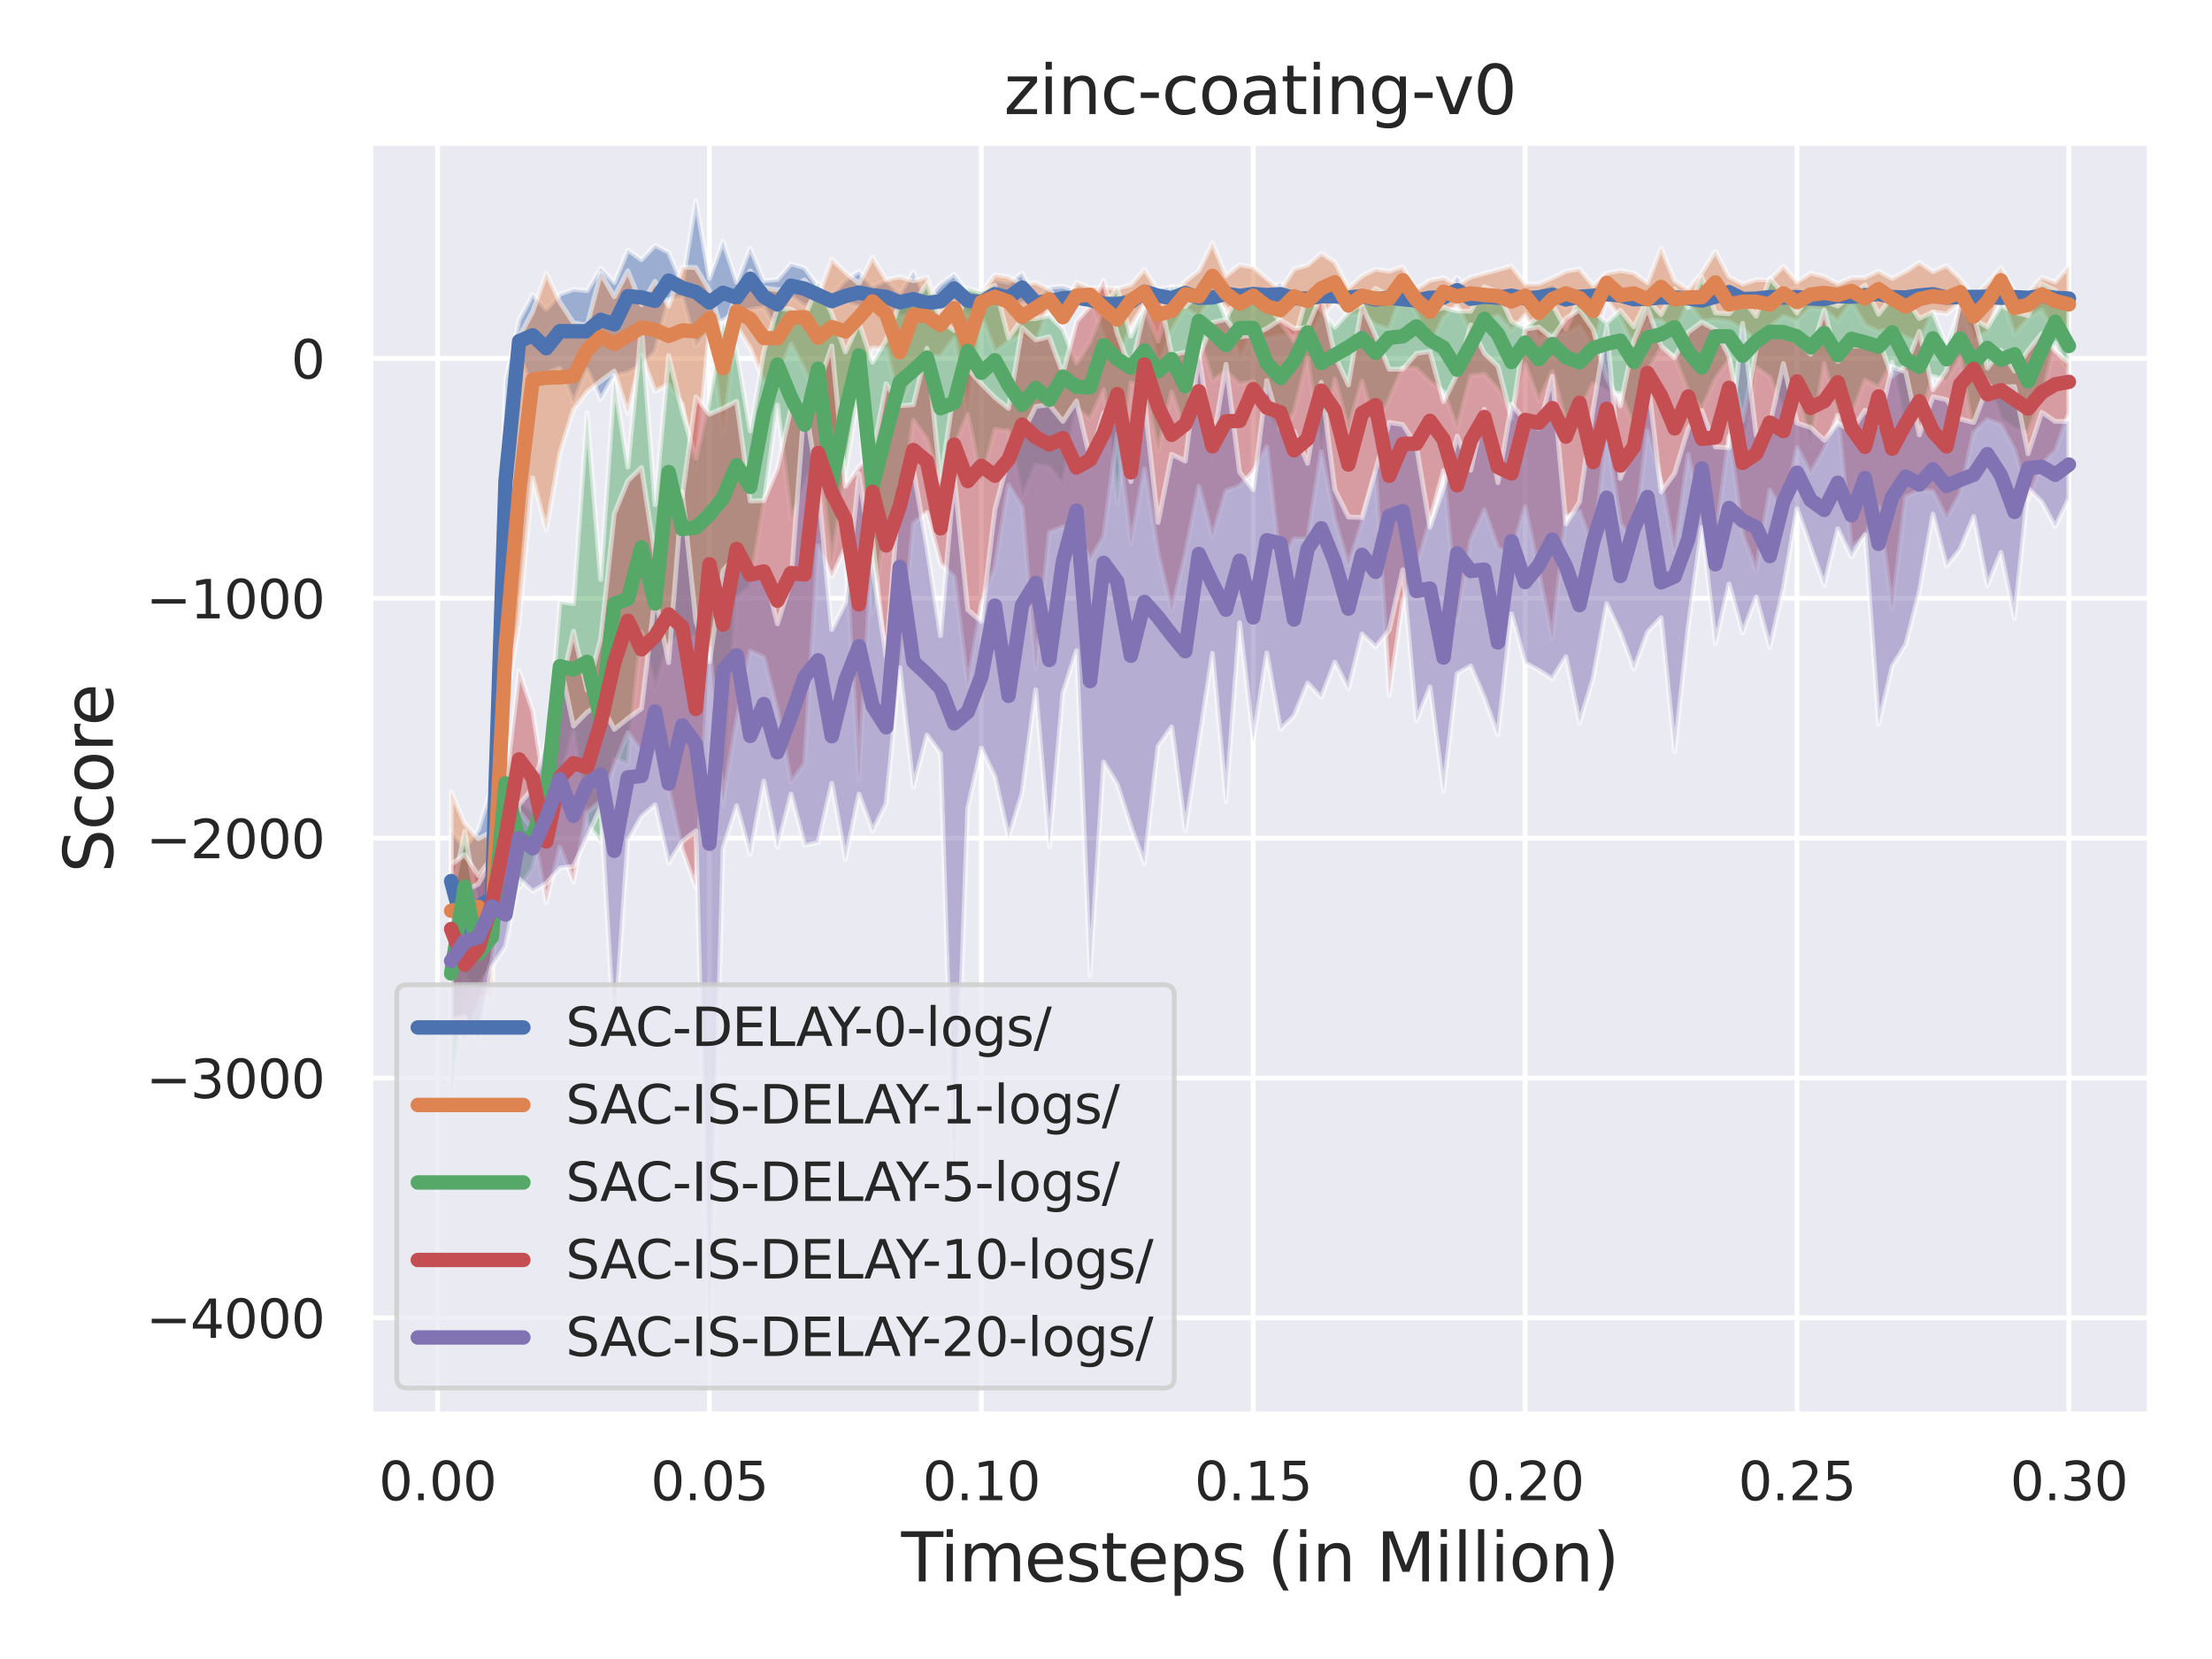 <?xml version="1.0" encoding="utf-8" standalone="no"?>
<!DOCTYPE svg PUBLIC "-//W3C//DTD SVG 1.1//EN"
  "http://www.w3.org/Graphics/SVG/1.1/DTD/svg11.dtd">
<svg xmlns:xlink="http://www.w3.org/1999/xlink" width="460.8pt" height="345.6pt" viewBox="0 0 460.8 345.6" xmlns="http://www.w3.org/2000/svg" version="1.1">
 <defs>
  <style type="text/css">*{stroke-linejoin: round; stroke-linecap: butt}</style>
 </defs>
 <g id="figure_1">
  <g id="patch_1">
   <path d="M 0 345.6 
L 460.8 345.6 
L 460.8 0 
L 0 0 
z
" style="fill: #ffffff"/>
  </g>
  <g id="axes_1">
   <g id="patch_2">
    <path d="M 77.13 294.66 
L 447.84 294.66 
L 447.84 29.76 
L 77.13 29.76 
z
" style="fill: #eaeaf2"/>
   </g>
   <g id="matplotlib.axis_1">
    <g id="xtick_1">
     <g id="line2d_1">
      <path d="M 91.148 294.66 
L 91.148 29.76 
" clip-path="url(#p32ecbae278)" style="fill: none; stroke: #ffffff; stroke-linecap: round"/>
     </g>
     <g id="text_1">
      <!-- 0.00 -->
      <g style="fill: #262626" transform="translate(78.902 312.518)scale(0.11 -0.11)">
       <defs>
        <path id="DejaVuSans-30" d="M 2034 4250 
Q 1547 4250 1301 3770 
Q 1056 3291 1056 2328 
Q 1056 1369 1301 889 
Q 1547 409 2034 409 
Q 2525 409 2770 889 
Q 3016 1369 3016 2328 
Q 3016 3291 2770 3770 
Q 2525 4250 2034 4250 
z
M 2034 4750 
Q 2819 4750 3233 4129 
Q 3647 3509 3647 2328 
Q 3647 1150 3233 529 
Q 2819 -91 2034 -91 
Q 1250 -91 836 529 
Q 422 1150 422 2328 
Q 422 3509 836 4129 
Q 1250 4750 2034 4750 
z
" transform="scale(0.016)"/>
        <path id="DejaVuSans-2e" d="M 684 794 
L 1344 794 
L 1344 0 
L 684 0 
L 684 794 
z
" transform="scale(0.016)"/>
       </defs>
       <use xlink:href="#DejaVuSans-30"/>
       <use xlink:href="#DejaVuSans-2e" x="63.623"/>
       <use xlink:href="#DejaVuSans-30" x="95.41"/>
       <use xlink:href="#DejaVuSans-30" x="159.033"/>
      </g>
     </g>
    </g>
    <g id="xtick_2">
     <g id="line2d_2">
      <path d="M 147.789 294.66 
L 147.789 29.76 
" clip-path="url(#p32ecbae278)" style="fill: none; stroke: #ffffff; stroke-linecap: round"/>
     </g>
     <g id="text_2">
      <!-- 0.05 -->
      <g style="fill: #262626" transform="translate(135.543 312.518)scale(0.11 -0.11)">
       <defs>
        <path id="DejaVuSans-35" d="M 691 4666 
L 3169 4666 
L 3169 4134 
L 1269 4134 
L 1269 2991 
Q 1406 3038 1543 3061 
Q 1681 3084 1819 3084 
Q 2600 3084 3056 2656 
Q 3513 2228 3513 1497 
Q 3513 744 3044 326 
Q 2575 -91 1722 -91 
Q 1428 -91 1123 -41 
Q 819 9 494 109 
L 494 744 
Q 775 591 1075 516 
Q 1375 441 1709 441 
Q 2250 441 2565 725 
Q 2881 1009 2881 1497 
Q 2881 1984 2565 2268 
Q 2250 2553 1709 2553 
Q 1456 2553 1204 2497 
Q 953 2441 691 2322 
L 691 4666 
z
" transform="scale(0.016)"/>
       </defs>
       <use xlink:href="#DejaVuSans-30"/>
       <use xlink:href="#DejaVuSans-2e" x="63.623"/>
       <use xlink:href="#DejaVuSans-30" x="95.41"/>
       <use xlink:href="#DejaVuSans-35" x="159.033"/>
      </g>
     </g>
    </g>
    <g id="xtick_3">
     <g id="line2d_3">
      <path d="M 204.429 294.66 
L 204.429 29.76 
" clip-path="url(#p32ecbae278)" style="fill: none; stroke: #ffffff; stroke-linecap: round"/>
     </g>
     <g id="text_3">
      <!-- 0.10 -->
      <g style="fill: #262626" transform="translate(192.183 312.518)scale(0.11 -0.11)">
       <defs>
        <path id="DejaVuSans-31" d="M 794 531 
L 1825 531 
L 1825 4091 
L 703 3866 
L 703 4441 
L 1819 4666 
L 2450 4666 
L 2450 531 
L 3481 531 
L 3481 0 
L 794 0 
L 794 531 
z
" transform="scale(0.016)"/>
       </defs>
       <use xlink:href="#DejaVuSans-30"/>
       <use xlink:href="#DejaVuSans-2e" x="63.623"/>
       <use xlink:href="#DejaVuSans-31" x="95.41"/>
       <use xlink:href="#DejaVuSans-30" x="159.033"/>
      </g>
     </g>
    </g>
    <g id="xtick_4">
     <g id="line2d_4">
      <path d="M 261.069 294.66 
L 261.069 29.76 
" clip-path="url(#p32ecbae278)" style="fill: none; stroke: #ffffff; stroke-linecap: round"/>
     </g>
     <g id="text_4">
      <!-- 0.15 -->
      <g style="fill: #262626" transform="translate(248.823 312.518)scale(0.11 -0.11)">
       <use xlink:href="#DejaVuSans-30"/>
       <use xlink:href="#DejaVuSans-2e" x="63.623"/>
       <use xlink:href="#DejaVuSans-31" x="95.41"/>
       <use xlink:href="#DejaVuSans-35" x="159.033"/>
      </g>
     </g>
    </g>
    <g id="xtick_5">
     <g id="line2d_5">
      <path d="M 317.709 294.66 
L 317.709 29.76 
" clip-path="url(#p32ecbae278)" style="fill: none; stroke: #ffffff; stroke-linecap: round"/>
     </g>
     <g id="text_5">
      <!-- 0.20 -->
      <g style="fill: #262626" transform="translate(305.463 312.518)scale(0.11 -0.11)">
       <defs>
        <path id="DejaVuSans-32" d="M 1228 531 
L 3431 531 
L 3431 0 
L 469 0 
L 469 531 
Q 828 903 1448 1529 
Q 2069 2156 2228 2338 
Q 2531 2678 2651 2914 
Q 2772 3150 2772 3378 
Q 2772 3750 2511 3984 
Q 2250 4219 1831 4219 
Q 1534 4219 1204 4116 
Q 875 4013 500 3803 
L 500 4441 
Q 881 4594 1212 4672 
Q 1544 4750 1819 4750 
Q 2544 4750 2975 4387 
Q 3406 4025 3406 3419 
Q 3406 3131 3298 2873 
Q 3191 2616 2906 2266 
Q 2828 2175 2409 1742 
Q 1991 1309 1228 531 
z
" transform="scale(0.016)"/>
       </defs>
       <use xlink:href="#DejaVuSans-30"/>
       <use xlink:href="#DejaVuSans-2e" x="63.623"/>
       <use xlink:href="#DejaVuSans-32" x="95.41"/>
       <use xlink:href="#DejaVuSans-30" x="159.033"/>
      </g>
     </g>
    </g>
    <g id="xtick_6">
     <g id="line2d_6">
      <path d="M 374.349 294.66 
L 374.349 29.76 
" clip-path="url(#p32ecbae278)" style="fill: none; stroke: #ffffff; stroke-linecap: round"/>
     </g>
     <g id="text_6">
      <!-- 0.25 -->
      <g style="fill: #262626" transform="translate(362.103 312.518)scale(0.11 -0.11)">
       <use xlink:href="#DejaVuSans-30"/>
       <use xlink:href="#DejaVuSans-2e" x="63.623"/>
       <use xlink:href="#DejaVuSans-32" x="95.41"/>
       <use xlink:href="#DejaVuSans-35" x="159.033"/>
      </g>
     </g>
    </g>
    <g id="xtick_7">
     <g id="line2d_7">
      <path d="M 430.99 294.66 
L 430.99 29.76 
" clip-path="url(#p32ecbae278)" style="fill: none; stroke: #ffffff; stroke-linecap: round"/>
     </g>
     <g id="text_7">
      <!-- 0.30 -->
      <g style="fill: #262626" transform="translate(418.743 312.518)scale(0.11 -0.11)">
       <defs>
        <path id="DejaVuSans-33" d="M 2597 2516 
Q 3050 2419 3304 2112 
Q 3559 1806 3559 1356 
Q 3559 666 3084 287 
Q 2609 -91 1734 -91 
Q 1441 -91 1130 -33 
Q 819 25 488 141 
L 488 750 
Q 750 597 1062 519 
Q 1375 441 1716 441 
Q 2309 441 2620 675 
Q 2931 909 2931 1356 
Q 2931 1769 2642 2001 
Q 2353 2234 1838 2234 
L 1294 2234 
L 1294 2753 
L 1863 2753 
Q 2328 2753 2575 2939 
Q 2822 3125 2822 3475 
Q 2822 3834 2567 4026 
Q 2313 4219 1838 4219 
Q 1578 4219 1281 4162 
Q 984 4106 628 3988 
L 628 4550 
Q 988 4650 1302 4700 
Q 1616 4750 1894 4750 
Q 2613 4750 3031 4423 
Q 3450 4097 3450 3541 
Q 3450 3153 3228 2886 
Q 3006 2619 2597 2516 
z
" transform="scale(0.016)"/>
       </defs>
       <use xlink:href="#DejaVuSans-30"/>
       <use xlink:href="#DejaVuSans-2e" x="63.623"/>
       <use xlink:href="#DejaVuSans-33" x="95.41"/>
       <use xlink:href="#DejaVuSans-30" x="159.033"/>
      </g>
     </g>
    </g>
    <g id="text_8">
     <!-- Timesteps (in Million) -->
     <g style="fill: #262626" transform="translate(187.739 329.444)scale(0.14 -0.14)">
      <defs>
       <path id="DejaVuSans-54" d="M -19 4666 
L 3928 4666 
L 3928 4134 
L 2272 4134 
L 2272 0 
L 1638 0 
L 1638 4134 
L -19 4134 
L -19 4666 
z
" transform="scale(0.016)"/>
       <path id="DejaVuSans-69" d="M 603 3500 
L 1178 3500 
L 1178 0 
L 603 0 
L 603 3500 
z
M 603 4863 
L 1178 4863 
L 1178 4134 
L 603 4134 
L 603 4863 
z
" transform="scale(0.016)"/>
       <path id="DejaVuSans-6d" d="M 3328 2828 
Q 3544 3216 3844 3400 
Q 4144 3584 4550 3584 
Q 5097 3584 5394 3201 
Q 5691 2819 5691 2113 
L 5691 0 
L 5113 0 
L 5113 2094 
Q 5113 2597 4934 2840 
Q 4756 3084 4391 3084 
Q 3944 3084 3684 2787 
Q 3425 2491 3425 1978 
L 3425 0 
L 2847 0 
L 2847 2094 
Q 2847 2600 2669 2842 
Q 2491 3084 2119 3084 
Q 1678 3084 1418 2786 
Q 1159 2488 1159 1978 
L 1159 0 
L 581 0 
L 581 3500 
L 1159 3500 
L 1159 2956 
Q 1356 3278 1631 3431 
Q 1906 3584 2284 3584 
Q 2666 3584 2933 3390 
Q 3200 3197 3328 2828 
z
" transform="scale(0.016)"/>
       <path id="DejaVuSans-65" d="M 3597 1894 
L 3597 1613 
L 953 1613 
Q 991 1019 1311 708 
Q 1631 397 2203 397 
Q 2534 397 2845 478 
Q 3156 559 3463 722 
L 3463 178 
Q 3153 47 2828 -22 
Q 2503 -91 2169 -91 
Q 1331 -91 842 396 
Q 353 884 353 1716 
Q 353 2575 817 3079 
Q 1281 3584 2069 3584 
Q 2775 3584 3186 3129 
Q 3597 2675 3597 1894 
z
M 3022 2063 
Q 3016 2534 2758 2815 
Q 2500 3097 2075 3097 
Q 1594 3097 1305 2825 
Q 1016 2553 972 2059 
L 3022 2063 
z
" transform="scale(0.016)"/>
       <path id="DejaVuSans-73" d="M 2834 3397 
L 2834 2853 
Q 2591 2978 2328 3040 
Q 2066 3103 1784 3103 
Q 1356 3103 1142 2972 
Q 928 2841 928 2578 
Q 928 2378 1081 2264 
Q 1234 2150 1697 2047 
L 1894 2003 
Q 2506 1872 2764 1633 
Q 3022 1394 3022 966 
Q 3022 478 2636 193 
Q 2250 -91 1575 -91 
Q 1294 -91 989 -36 
Q 684 19 347 128 
L 347 722 
Q 666 556 975 473 
Q 1284 391 1588 391 
Q 1994 391 2212 530 
Q 2431 669 2431 922 
Q 2431 1156 2273 1281 
Q 2116 1406 1581 1522 
L 1381 1569 
Q 847 1681 609 1914 
Q 372 2147 372 2553 
Q 372 3047 722 3315 
Q 1072 3584 1716 3584 
Q 2034 3584 2315 3537 
Q 2597 3491 2834 3397 
z
" transform="scale(0.016)"/>
       <path id="DejaVuSans-74" d="M 1172 4494 
L 1172 3500 
L 2356 3500 
L 2356 3053 
L 1172 3053 
L 1172 1153 
Q 1172 725 1289 603 
Q 1406 481 1766 481 
L 2356 481 
L 2356 0 
L 1766 0 
Q 1100 0 847 248 
Q 594 497 594 1153 
L 594 3053 
L 172 3053 
L 172 3500 
L 594 3500 
L 594 4494 
L 1172 4494 
z
" transform="scale(0.016)"/>
       <path id="DejaVuSans-70" d="M 1159 525 
L 1159 -1331 
L 581 -1331 
L 581 3500 
L 1159 3500 
L 1159 2969 
Q 1341 3281 1617 3432 
Q 1894 3584 2278 3584 
Q 2916 3584 3314 3078 
Q 3713 2572 3713 1747 
Q 3713 922 3314 415 
Q 2916 -91 2278 -91 
Q 1894 -91 1617 61 
Q 1341 213 1159 525 
z
M 3116 1747 
Q 3116 2381 2855 2742 
Q 2594 3103 2138 3103 
Q 1681 3103 1420 2742 
Q 1159 2381 1159 1747 
Q 1159 1113 1420 752 
Q 1681 391 2138 391 
Q 2594 391 2855 752 
Q 3116 1113 3116 1747 
z
" transform="scale(0.016)"/>
       <path id="DejaVuSans-20" transform="scale(0.016)"/>
       <path id="DejaVuSans-28" d="M 1984 4856 
Q 1566 4138 1362 3434 
Q 1159 2731 1159 2009 
Q 1159 1288 1364 580 
Q 1569 -128 1984 -844 
L 1484 -844 
Q 1016 -109 783 600 
Q 550 1309 550 2009 
Q 550 2706 781 3412 
Q 1013 4119 1484 4856 
L 1984 4856 
z
" transform="scale(0.016)"/>
       <path id="DejaVuSans-6e" d="M 3513 2113 
L 3513 0 
L 2938 0 
L 2938 2094 
Q 2938 2591 2744 2837 
Q 2550 3084 2163 3084 
Q 1697 3084 1428 2787 
Q 1159 2491 1159 1978 
L 1159 0 
L 581 0 
L 581 3500 
L 1159 3500 
L 1159 2956 
Q 1366 3272 1645 3428 
Q 1925 3584 2291 3584 
Q 2894 3584 3203 3211 
Q 3513 2838 3513 2113 
z
" transform="scale(0.016)"/>
       <path id="DejaVuSans-4d" d="M 628 4666 
L 1569 4666 
L 2759 1491 
L 3956 4666 
L 4897 4666 
L 4897 0 
L 4281 0 
L 4281 4097 
L 3078 897 
L 2444 897 
L 1241 4097 
L 1241 0 
L 628 0 
L 628 4666 
z
" transform="scale(0.016)"/>
       <path id="DejaVuSans-6c" d="M 603 4863 
L 1178 4863 
L 1178 0 
L 603 0 
L 603 4863 
z
" transform="scale(0.016)"/>
       <path id="DejaVuSans-6f" d="M 1959 3097 
Q 1497 3097 1228 2736 
Q 959 2375 959 1747 
Q 959 1119 1226 758 
Q 1494 397 1959 397 
Q 2419 397 2687 759 
Q 2956 1122 2956 1747 
Q 2956 2369 2687 2733 
Q 2419 3097 1959 3097 
z
M 1959 3584 
Q 2709 3584 3137 3096 
Q 3566 2609 3566 1747 
Q 3566 888 3137 398 
Q 2709 -91 1959 -91 
Q 1206 -91 779 398 
Q 353 888 353 1747 
Q 353 2609 779 3096 
Q 1206 3584 1959 3584 
z
" transform="scale(0.016)"/>
       <path id="DejaVuSans-29" d="M 513 4856 
L 1013 4856 
Q 1481 4119 1714 3412 
Q 1947 2706 1947 2009 
Q 1947 1309 1714 600 
Q 1481 -109 1013 -844 
L 513 -844 
Q 928 -128 1133 580 
Q 1338 1288 1338 2009 
Q 1338 2731 1133 3434 
Q 928 4138 513 4856 
z
" transform="scale(0.016)"/>
      </defs>
      <use xlink:href="#DejaVuSans-54"/>
      <use xlink:href="#DejaVuSans-69" x="57.959"/>
      <use xlink:href="#DejaVuSans-6d" x="85.742"/>
      <use xlink:href="#DejaVuSans-65" x="183.154"/>
      <use xlink:href="#DejaVuSans-73" x="244.678"/>
      <use xlink:href="#DejaVuSans-74" x="296.777"/>
      <use xlink:href="#DejaVuSans-65" x="335.986"/>
      <use xlink:href="#DejaVuSans-70" x="397.51"/>
      <use xlink:href="#DejaVuSans-73" x="460.986"/>
      <use xlink:href="#DejaVuSans-20" x="513.086"/>
      <use xlink:href="#DejaVuSans-28" x="544.873"/>
      <use xlink:href="#DejaVuSans-69" x="583.887"/>
      <use xlink:href="#DejaVuSans-6e" x="611.67"/>
      <use xlink:href="#DejaVuSans-20" x="675.049"/>
      <use xlink:href="#DejaVuSans-4d" x="706.836"/>
      <use xlink:href="#DejaVuSans-69" x="793.115"/>
      <use xlink:href="#DejaVuSans-6c" x="820.898"/>
      <use xlink:href="#DejaVuSans-6c" x="848.682"/>
      <use xlink:href="#DejaVuSans-69" x="876.465"/>
      <use xlink:href="#DejaVuSans-6f" x="904.248"/>
      <use xlink:href="#DejaVuSans-6e" x="965.43"/>
      <use xlink:href="#DejaVuSans-29" x="1028.809"/>
     </g>
    </g>
   </g>
   <g id="matplotlib.axis_2">
    <g id="ytick_1">
     <g id="line2d_8">
      <path d="M 77.13 274.537 
L 447.84 274.537 
" clip-path="url(#p32ecbae278)" style="fill: none; stroke: #ffffff; stroke-linecap: round"/>
     </g>
     <g id="text_9">
      <!-- −4000 -->
      <g style="fill: #262626" transform="translate(30.417 278.716)scale(0.11 -0.11)">
       <defs>
        <path id="DejaVuSans-2212" d="M 678 2272 
L 4684 2272 
L 4684 1741 
L 678 1741 
L 678 2272 
z
" transform="scale(0.016)"/>
        <path id="DejaVuSans-34" d="M 2419 4116 
L 825 1625 
L 2419 1625 
L 2419 4116 
z
M 2253 4666 
L 3047 4666 
L 3047 1625 
L 3713 1625 
L 3713 1100 
L 3047 1100 
L 3047 0 
L 2419 0 
L 2419 1100 
L 313 1100 
L 313 1709 
L 2253 4666 
z
" transform="scale(0.016)"/>
       </defs>
       <use xlink:href="#DejaVuSans-2212"/>
       <use xlink:href="#DejaVuSans-34" x="83.789"/>
       <use xlink:href="#DejaVuSans-30" x="147.412"/>
       <use xlink:href="#DejaVuSans-30" x="211.035"/>
       <use xlink:href="#DejaVuSans-30" x="274.658"/>
      </g>
     </g>
    </g>
    <g id="ytick_2">
     <g id="line2d_9">
      <path d="M 77.13 224.57 
L 447.84 224.57 
" clip-path="url(#p32ecbae278)" style="fill: none; stroke: #ffffff; stroke-linecap: round"/>
     </g>
     <g id="text_10">
      <!-- −3000 -->
      <g style="fill: #262626" transform="translate(30.417 228.749)scale(0.11 -0.11)">
       <use xlink:href="#DejaVuSans-2212"/>
       <use xlink:href="#DejaVuSans-33" x="83.789"/>
       <use xlink:href="#DejaVuSans-30" x="147.412"/>
       <use xlink:href="#DejaVuSans-30" x="211.035"/>
       <use xlink:href="#DejaVuSans-30" x="274.658"/>
      </g>
     </g>
    </g>
    <g id="ytick_3">
     <g id="line2d_10">
      <path d="M 77.13 174.603 
L 447.84 174.603 
" clip-path="url(#p32ecbae278)" style="fill: none; stroke: #ffffff; stroke-linecap: round"/>
     </g>
     <g id="text_11">
      <!-- −2000 -->
      <g style="fill: #262626" transform="translate(30.417 178.782)scale(0.11 -0.11)">
       <use xlink:href="#DejaVuSans-2212"/>
       <use xlink:href="#DejaVuSans-32" x="83.789"/>
       <use xlink:href="#DejaVuSans-30" x="147.412"/>
       <use xlink:href="#DejaVuSans-30" x="211.035"/>
       <use xlink:href="#DejaVuSans-30" x="274.658"/>
      </g>
     </g>
    </g>
    <g id="ytick_4">
     <g id="line2d_11">
      <path d="M 77.13 124.635 
L 447.84 124.635 
" clip-path="url(#p32ecbae278)" style="fill: none; stroke: #ffffff; stroke-linecap: round"/>
     </g>
     <g id="text_12">
      <!-- −1000 -->
      <g style="fill: #262626" transform="translate(30.417 128.814)scale(0.11 -0.11)">
       <use xlink:href="#DejaVuSans-2212"/>
       <use xlink:href="#DejaVuSans-31" x="83.789"/>
       <use xlink:href="#DejaVuSans-30" x="147.412"/>
       <use xlink:href="#DejaVuSans-30" x="211.035"/>
       <use xlink:href="#DejaVuSans-30" x="274.658"/>
      </g>
     </g>
    </g>
    <g id="ytick_5">
     <g id="line2d_12">
      <path d="M 77.13 74.668 
L 447.84 74.668 
" clip-path="url(#p32ecbae278)" style="fill: none; stroke: #ffffff; stroke-linecap: round"/>
     </g>
     <g id="text_13">
      <!-- 0 -->
      <g style="fill: #262626" transform="translate(60.631 78.847)scale(0.11 -0.11)">
       <use xlink:href="#DejaVuSans-30"/>
      </g>
     </g>
    </g>
    <g id="text_14">
     <!-- Score -->
     <g style="fill: #262626" transform="translate(23.506 181.813)rotate(-90)scale(0.14 -0.14)">
      <defs>
       <path id="DejaVuSans-53" d="M 3425 4513 
L 3425 3897 
Q 3066 4069 2747 4153 
Q 2428 4238 2131 4238 
Q 1616 4238 1336 4038 
Q 1056 3838 1056 3469 
Q 1056 3159 1242 3001 
Q 1428 2844 1947 2747 
L 2328 2669 
Q 3034 2534 3370 2195 
Q 3706 1856 3706 1288 
Q 3706 609 3251 259 
Q 2797 -91 1919 -91 
Q 1588 -91 1214 -16 
Q 841 59 441 206 
L 441 856 
Q 825 641 1194 531 
Q 1563 422 1919 422 
Q 2459 422 2753 634 
Q 3047 847 3047 1241 
Q 3047 1584 2836 1778 
Q 2625 1972 2144 2069 
L 1759 2144 
Q 1053 2284 737 2584 
Q 422 2884 422 3419 
Q 422 4038 858 4394 
Q 1294 4750 2059 4750 
Q 2388 4750 2728 4690 
Q 3069 4631 3425 4513 
z
" transform="scale(0.016)"/>
       <path id="DejaVuSans-63" d="M 3122 3366 
L 3122 2828 
Q 2878 2963 2633 3030 
Q 2388 3097 2138 3097 
Q 1578 3097 1268 2742 
Q 959 2388 959 1747 
Q 959 1106 1268 751 
Q 1578 397 2138 397 
Q 2388 397 2633 464 
Q 2878 531 3122 666 
L 3122 134 
Q 2881 22 2623 -34 
Q 2366 -91 2075 -91 
Q 1284 -91 818 406 
Q 353 903 353 1747 
Q 353 2603 823 3093 
Q 1294 3584 2113 3584 
Q 2378 3584 2631 3529 
Q 2884 3475 3122 3366 
z
" transform="scale(0.016)"/>
       <path id="DejaVuSans-72" d="M 2631 2963 
Q 2534 3019 2420 3045 
Q 2306 3072 2169 3072 
Q 1681 3072 1420 2755 
Q 1159 2438 1159 1844 
L 1159 0 
L 581 0 
L 581 3500 
L 1159 3500 
L 1159 2956 
Q 1341 3275 1631 3429 
Q 1922 3584 2338 3584 
Q 2397 3584 2469 3576 
Q 2541 3569 2628 3553 
L 2631 2963 
z
" transform="scale(0.016)"/>
      </defs>
      <use xlink:href="#DejaVuSans-53"/>
      <use xlink:href="#DejaVuSans-63" x="63.477"/>
      <use xlink:href="#DejaVuSans-6f" x="118.457"/>
      <use xlink:href="#DejaVuSans-72" x="179.639"/>
      <use xlink:href="#DejaVuSans-65" x="218.502"/>
     </g>
    </g>
   </g>
   <g id="PolyCollection_1">
    <defs>
     <path id="m6d7d4c4fa3" d="M 93.98 -154.633 
L 93.98 -172.5 
L 96.812 -169.061 
L 99.644 -172.704 
L 102.476 -181.98 
L 105.308 -266.499 
L 108.141 -279.034 
L 110.973 -284.29 
L 113.805 -281.177 
L 116.637 -284.31 
L 119.469 -285.33 
L 122.301 -285.045 
L 125.133 -289.766 
L 127.965 -286.74 
L 130.797 -293.519 
L 133.629 -291.473 
L 136.461 -294.518 
L 139.293 -293.023 
L 142.125 -286.459 
L 144.957 -303.799 
L 147.789 -287.618 
L 150.621 -295.35 
L 153.453 -286.757 
L 156.285 -293.911 
L 159.117 -287.131 
L 161.949 -287.381 
L 164.781 -290.678 
L 167.613 -289.811 
L 170.445 -285.946 
L 173.277 -284.177 
L 176.109 -287.26 
L 178.941 -289.075 
L 181.773 -285.929 
L 184.605 -287.242 
L 187.437 -284.44 
L 190.269 -288.974 
L 193.101 -283.274 
L 195.933 -286.452 
L 198.765 -288.474 
L 201.597 -284.734 
L 204.429 -283.479 
L 207.261 -287.335 
L 210.093 -286.714 
L 212.925 -288.735 
L 215.757 -283.222 
L 218.589 -285.747 
L 221.421 -285.985 
L 224.253 -285.07 
L 227.085 -284.263 
L 229.917 -283.93 
L 232.749 -283.74 
L 235.581 -284.848 
L 238.413 -285.981 
L 241.245 -285.248 
L 244.077 -285.879 
L 246.909 -285.878 
L 249.741 -284.991 
L 252.573 -284.943 
L 255.405 -285.982 
L 258.237 -285.395 
L 261.069 -285.656 
L 263.901 -285.201 
L 266.733 -286.615 
L 269.565 -283.914 
L 272.397 -284.371 
L 275.229 -286.133 
L 278.061 -284.957 
L 280.893 -285.396 
L 283.725 -285.072 
L 286.557 -284.637 
L 289.389 -284.69 
L 292.221 -284.347 
L 295.053 -283.917 
L 297.885 -284.916 
L 300.717 -284.574 
L 303.549 -287.853 
L 306.381 -284.807 
L 309.213 -285.373 
L 312.045 -284.719 
L 314.877 -285.104 
L 317.709 -284.761 
L 320.541 -285.111 
L 323.373 -286.288 
L 326.205 -284.253 
L 329.037 -284.215 
L 331.869 -285.202 
L 334.701 -285.499 
L 337.533 -285.096 
L 340.365 -284.355 
L 343.197 -283.839 
L 346.029 -284.69 
L 348.861 -284.439 
L 351.693 -284.37 
L 354.525 -284.139 
L 357.357 -284.593 
L 360.189 -286.443 
L 363.021 -284.466 
L 365.853 -283.927 
L 368.685 -284.32 
L 371.517 -284.979 
L 374.349 -285.556 
L 377.181 -284.11 
L 380.013 -284.115 
L 382.845 -285.005 
L 385.677 -284.779 
L 388.509 -285.02 
L 391.341 -285.312 
L 394.173 -284.623 
L 397.005 -284.242 
L 399.837 -285.437 
L 402.669 -285.015 
L 405.501 -284.48 
L 408.333 -284.245 
L 411.165 -284.678 
L 413.997 -284.9 
L 416.829 -284.554 
L 419.662 -284.396 
L 422.494 -284.014 
L 425.326 -284.175 
L 428.158 -284.392 
L 430.99 -283.934 
L 430.99 -282.793 
L 430.99 -282.793 
L 428.158 -282.71 
L 425.326 -283.49 
L 422.494 -283.066 
L 419.662 -283.141 
L 416.829 -282.439 
L 413.997 -283.035 
L 411.165 -282.703 
L 408.333 -283.253 
L 405.501 -282.768 
L 402.669 -283.832 
L 399.837 -283.038 
L 397.005 -282.747 
L 394.173 -282.29 
L 391.341 -283.247 
L 388.509 -282.829 
L 385.677 -283.381 
L 382.845 -283.362 
L 380.013 -282.41 
L 377.181 -282.734 
L 374.349 -282.482 
L 371.517 -282.67 
L 368.685 -282.892 
L 365.853 -282.565 
L 363.021 -281.887 
L 360.189 -283.028 
L 357.357 -283.412 
L 354.525 -281.608 
L 351.693 -281.466 
L 348.861 -283.079 
L 346.029 -283.139 
L 343.197 -282.47 
L 340.365 -282.106 
L 337.533 -282.684 
L 334.701 -283.292 
L 331.869 -282.774 
L 329.037 -283.38 
L 326.205 -281.554 
L 323.373 -282.59 
L 320.541 -281.906 
L 317.709 -282.175 
L 314.877 -283.161 
L 312.045 -282.638 
L 309.213 -281.951 
L 306.381 -282.741 
L 303.549 -283.497 
L 300.717 -282.915 
L 297.885 -282.524 
L 295.053 -282.17 
L 292.221 -282.164 
L 289.389 -282.853 
L 286.557 -281.886 
L 283.725 -282.249 
L 280.893 -281.965 
L 278.061 -282.667 
L 275.229 -282.294 
L 272.397 -282.32 
L 269.565 -282.834 
L 266.733 -282.521 
L 263.901 -282.099 
L 261.069 -282.984 
L 258.237 -283.034 
L 255.405 -283.109 
L 252.573 -282.409 
L 249.741 -282.3 
L 246.909 -283.531 
L 244.077 -281.871 
L 241.245 -282.773 
L 238.413 -283.82 
L 235.581 -281.15 
L 232.749 -281.313 
L 229.917 -280.001 
L 227.085 -281.961 
L 224.253 -282.565 
L 221.421 -279.125 
L 218.589 -281.163 
L 215.757 -282.172 
L 212.925 -282.398 
L 210.093 -281.433 
L 207.261 -282.059 
L 204.429 -281.888 
L 201.597 -280.035 
L 198.765 -283.493 
L 195.933 -280.846 
L 193.101 -281.556 
L 190.269 -279.957 
L 187.437 -279.666 
L 184.605 -281.614 
L 181.773 -281.998 
L 178.941 -281.646 
L 176.109 -282.613 
L 173.277 -281.048 
L 170.445 -283.146 
L 167.613 -281.76 
L 164.781 -283.879 
L 161.949 -276.429 
L 159.117 -281.509 
L 156.285 -281.059 
L 153.453 -280.516 
L 150.621 -278.892 
L 147.789 -276.991 
L 144.957 -273.504 
L 142.125 -283.591 
L 139.293 -283.193 
L 136.461 -272.253 
L 133.629 -269.488 
L 130.797 -267.927 
L 127.965 -267.372 
L 125.133 -262.369 
L 122.301 -268.582 
L 119.469 -261.775 
L 116.637 -268.87 
L 113.805 -267.84 
L 110.973 -263.935 
L 108.141 -271.817 
L 105.308 -225.6 
L 102.476 -140.915 
L 99.644 -139.218 
L 96.812 -139.488 
L 93.98 -154.633 
z
" style="stroke: #ffffff; stroke-opacity: 0.5"/>
    </defs>
    <g clip-path="url(#p32ecbae278)">
     <use xlink:href="#m6d7d4c4fa3" x="0" y="345.6" style="fill: #4c72b0; fill-opacity: 0.5; stroke: #ffffff; stroke-opacity: 0.5"/>
    </g>
   </g>
   <g id="PolyCollection_2">
    <defs>
     <path id="m2d56d78b3e" d="M 93.98 -130.918 
L 93.98 -180.708 
L 96.812 -174.039 
L 99.644 -170.88 
L 102.476 -172.38 
L 105.308 -222.497 
L 108.141 -275.431 
L 110.973 -280.687 
L 113.805 -288.75 
L 116.637 -282.653 
L 119.469 -278.354 
L 122.301 -277.88 
L 125.133 -288.664 
L 127.965 -283.774 
L 130.797 -289.185 
L 133.629 -282.131 
L 136.461 -287.029 
L 139.293 -281.805 
L 142.125 -289.957 
L 144.957 -289.879 
L 147.789 -285.071 
L 150.621 -276.141 
L 153.453 -284.541 
L 156.285 -289.149 
L 159.117 -285.7 
L 161.949 -285.219 
L 164.781 -285.552 
L 167.613 -287.304 
L 170.445 -283.85 
L 173.277 -291.616 
L 176.109 -288.908 
L 178.941 -286.507 
L 181.773 -292.029 
L 184.605 -287.347 
L 187.437 -287.931 
L 190.269 -287.113 
L 193.101 -287.891 
L 195.933 -281.005 
L 198.765 -286.124 
L 201.597 -284.851 
L 204.429 -284.771 
L 207.261 -288.407 
L 210.093 -287.935 
L 212.925 -286.372 
L 215.757 -286.771 
L 218.589 -285.369 
L 221.421 -281.538 
L 224.253 -286.835 
L 227.085 -285.666 
L 229.917 -285.759 
L 232.749 -285.522 
L 235.581 -286.276 
L 238.413 -289.463 
L 241.245 -285.06 
L 244.077 -283.595 
L 246.909 -287.018 
L 249.741 -289.221 
L 252.573 -295.027 
L 255.405 -288.167 
L 258.237 -290.443 
L 261.069 -289.951 
L 263.901 -287.567 
L 266.733 -285.232 
L 269.565 -289.573 
L 272.397 -290.364 
L 275.229 -292.822 
L 278.061 -291.003 
L 280.893 -285.616 
L 283.725 -288.097 
L 286.557 -289.546 
L 289.389 -289.09 
L 292.221 -290.031 
L 295.053 -285.38 
L 297.885 -287.222 
L 300.717 -287.751 
L 303.549 -286.28 
L 306.381 -287.886 
L 309.213 -288.638 
L 312.045 -289.41 
L 314.877 -290.185 
L 317.709 -286.495 
L 320.541 -286.451 
L 323.373 -287.675 
L 326.205 -289.088 
L 329.037 -289.578 
L 331.869 -286.14 
L 334.701 -288.719 
L 337.533 -289.242 
L 340.365 -288.751 
L 343.197 -286.677 
L 346.029 -293.963 
L 348.861 -287.13 
L 351.693 -285.305 
L 354.525 -288.792 
L 357.357 -293.298 
L 360.189 -287.936 
L 363.021 -286.457 
L 365.853 -287.347 
L 368.685 -287.275 
L 371.517 -290.157 
L 374.349 -286.902 
L 377.181 -288.715 
L 380.013 -288.038 
L 382.845 -286.543 
L 385.677 -287.748 
L 388.509 -287.763 
L 391.341 -289.169 
L 394.173 -287.586 
L 397.005 -289.071 
L 399.837 -290.953 
L 402.669 -289.018 
L 405.501 -290.291 
L 408.333 -287.563 
L 411.165 -283.786 
L 413.997 -286.606 
L 416.829 -289.848 
L 419.662 -285.04 
L 422.494 -284.611 
L 425.326 -287.854 
L 428.158 -286.885 
L 430.99 -290.174 
L 430.99 -276.174 
L 430.99 -276.174 
L 428.158 -275.649 
L 425.326 -281.016 
L 422.494 -279.175 
L 419.662 -275.898 
L 416.829 -284.27 
L 413.997 -276.418 
L 411.165 -274.785 
L 408.333 -282.437 
L 405.501 -280.244 
L 402.669 -280.624 
L 399.837 -274.17 
L 397.005 -275.282 
L 394.173 -276.986 
L 391.341 -276.528 
L 388.509 -277.885 
L 385.677 -282.664 
L 382.845 -278.687 
L 380.013 -281.019 
L 377.181 -281.448 
L 374.349 -278.795 
L 371.517 -279.705 
L 368.685 -277.487 
L 365.853 -274.48 
L 363.021 -277.149 
L 360.189 -278.582 
L 357.357 -278.968 
L 354.525 -278.722 
L 351.693 -282.558 
L 348.861 -276.072 
L 346.029 -278.811 
L 343.197 -278.751 
L 340.365 -273.275 
L 337.533 -279.216 
L 334.701 -283.197 
L 331.869 -273.038 
L 329.037 -277.589 
L 326.205 -276.022 
L 323.373 -276.061 
L 320.541 -274.991 
L 317.709 -279.933 
L 314.877 -276.668 
L 312.045 -279.766 
L 309.213 -278.844 
L 306.381 -276.215 
L 303.549 -282.053 
L 300.717 -279.497 
L 297.885 -273.374 
L 295.053 -280.174 
L 292.221 -284.966 
L 289.389 -277.069 
L 286.557 -277.87 
L 283.725 -280.268 
L 280.893 -279.919 
L 278.061 -282.661 
L 275.229 -279.547 
L 272.397 -274.58 
L 269.565 -275.486 
L 266.733 -275.635 
L 263.901 -275.018 
L 261.069 -276.617 
L 258.237 -270.545 
L 255.405 -281.38 
L 252.573 -283.713 
L 249.741 -279.44 
L 246.909 -281.288 
L 244.077 -276.657 
L 241.245 -269.075 
L 238.413 -282.151 
L 235.581 -277.655 
L 232.749 -270.377 
L 229.917 -275.38 
L 227.085 -283.337 
L 224.253 -282.073 
L 221.421 -277.997 
L 218.589 -281.856 
L 215.757 -273.832 
L 212.925 -275.859 
L 210.093 -274.454 
L 207.261 -272.218 
L 204.429 -279.753 
L 201.597 -259.419 
L 198.765 -275.033 
L 195.933 -271.333 
L 193.101 -271.578 
L 190.269 -267.61 
L 187.437 -261.045 
L 184.605 -272.856 
L 181.773 -273.152 
L 178.941 -266.607 
L 176.109 -249.833 
L 173.277 -255.864 
L 170.445 -261.461 
L 167.613 -268.468 
L 164.781 -273.982 
L 161.949 -266.89 
L 159.117 -265.939 
L 156.285 -273.087 
L 153.453 -277.623 
L 150.621 -255.149 
L 147.789 -276.881 
L 144.957 -247.634 
L 142.125 -261.389 
L 139.293 -265.521 
L 136.461 -264.055 
L 133.629 -271.653 
L 130.797 -259.471 
L 127.965 -268.326 
L 125.133 -266.21 
L 122.301 -263.995 
L 119.469 -260.314 
L 116.637 -251.201 
L 113.805 -235.107 
L 110.973 -246.075 
L 108.141 -215.583 
L 105.308 -198.717 
L 102.476 -137.889 
L 99.644 -137.873 
L 96.812 -142.444 
L 93.98 -130.918 
z
" style="stroke: #ffffff; stroke-opacity: 0.5"/>
    </defs>
    <g clip-path="url(#p32ecbae278)">
     <use xlink:href="#m2d56d78b3e" x="0" y="345.6" style="fill: #dd8452; fill-opacity: 0.5; stroke: #ffffff; stroke-opacity: 0.5"/>
    </g>
   </g>
   <g id="PolyCollection_3">
    <defs>
     <path id="m6db26815f0" d="M 93.98 -116.803 
L 93.98 -158.231 
L 96.812 -172.46 
L 99.644 -155.31 
L 102.476 -161.441 
L 105.308 -191.01 
L 108.141 -178.903 
L 110.973 -176.681 
L 113.805 -186.455 
L 116.637 -220.273 
L 119.469 -219.858 
L 122.301 -259.703 
L 125.133 -224.864 
L 127.965 -266.439 
L 130.797 -248.285 
L 133.629 -277.626 
L 136.461 -240.449 
L 139.293 -271.547 
L 142.125 -259.967 
L 144.957 -250.097 
L 147.789 -262.75 
L 150.621 -278.341 
L 153.453 -272.728 
L 156.285 -255.816 
L 159.117 -272.454 
L 161.949 -281.354 
L 164.781 -281.238 
L 167.613 -279.341 
L 170.445 -286.76 
L 173.277 -280.28 
L 176.109 -272.258 
L 178.941 -278.413 
L 181.773 -270.112 
L 184.605 -274.814 
L 187.437 -282.525 
L 190.269 -282.222 
L 193.101 -286.634 
L 195.933 -278.824 
L 198.765 -276.777 
L 201.597 -285.652 
L 204.429 -284.756 
L 207.261 -286.177 
L 210.093 -275.169 
L 212.925 -279.217 
L 215.757 -279.219 
L 218.589 -279.876 
L 221.421 -277.032 
L 224.253 -269.966 
L 227.085 -274.47 
L 229.917 -281.644 
L 232.749 -285.649 
L 235.581 -275.541 
L 238.413 -281.583 
L 241.245 -274.586 
L 244.077 -285.945 
L 246.909 -281.735 
L 249.741 -284.341 
L 252.573 -285.893 
L 255.405 -279.278 
L 258.237 -284.771 
L 261.069 -284.25 
L 263.901 -282.313 
L 266.733 -278.493 
L 269.565 -274.592 
L 272.397 -284.422 
L 275.229 -280.989 
L 278.061 -277.414 
L 280.893 -280.545 
L 283.725 -282.341 
L 286.557 -285.546 
L 289.389 -283.832 
L 292.221 -283.05 
L 295.053 -284.83 
L 297.885 -280.728 
L 300.717 -281.521 
L 303.549 -280.822 
L 306.381 -280.759 
L 309.213 -285.893 
L 312.045 -284.746 
L 314.877 -278.651 
L 317.709 -277.311 
L 320.541 -279.679 
L 323.373 -282.221 
L 326.205 -276.991 
L 329.037 -283.615 
L 331.869 -280.78 
L 334.701 -278.347 
L 337.533 -280.991 
L 340.365 -277.503 
L 343.197 -283.273 
L 346.029 -280.058 
L 348.861 -285.408 
L 351.693 -281.567 
L 354.525 -287.924 
L 357.357 -280.407 
L 360.189 -280.246 
L 363.021 -283.31 
L 365.853 -279.708 
L 368.685 -287.674 
L 371.517 -284.399 
L 374.349 -280.349 
L 377.181 -284.766 
L 380.013 -282.884 
L 382.845 -281.831 
L 385.677 -284.058 
L 388.509 -286.233 
L 391.341 -280.139 
L 394.173 -283.789 
L 397.005 -283.393 
L 399.837 -279.267 
L 402.669 -280.608 
L 405.501 -273.566 
L 408.333 -281.77 
L 411.165 -279.098 
L 413.997 -277.518 
L 416.829 -281.986 
L 419.662 -280.555 
L 422.494 -279.808 
L 425.326 -286.471 
L 428.158 -285.11 
L 430.99 -281.204 
L 430.99 -267.387 
L 430.99 -267.387 
L 428.158 -274.147 
L 425.326 -262.721 
L 422.494 -255.308 
L 419.662 -256.251 
L 416.829 -258.128 
L 413.997 -266.138 
L 411.165 -254.233 
L 408.333 -271.036 
L 405.501 -266.279 
L 402.669 -267.217 
L 399.837 -257.44 
L 397.005 -254.503 
L 394.173 -270.154 
L 391.341 -264.901 
L 388.509 -266.408 
L 385.677 -258.87 
L 382.845 -259.063 
L 380.013 -269.935 
L 377.181 -252.53 
L 374.349 -264.074 
L 371.517 -259.758 
L 368.685 -267.029 
L 365.853 -269.035 
L 363.021 -249.97 
L 360.189 -270.559 
L 357.357 -266.653 
L 354.525 -260.312 
L 351.693 -263.964 
L 348.861 -271.142 
L 346.029 -272.987 
L 343.197 -268.166 
L 340.365 -256.798 
L 337.533 -263.603 
L 334.701 -264.056 
L 331.869 -265.679 
L 329.037 -259.897 
L 326.205 -257.526 
L 323.373 -268.185 
L 320.541 -261.999 
L 317.709 -269.7 
L 314.877 -259.257 
L 312.045 -264.497 
L 309.213 -267.633 
L 306.381 -267.31 
L 303.549 -256.401 
L 300.717 -263.968 
L 297.885 -266.03 
L 295.053 -268.831 
L 292.221 -268.971 
L 289.389 -262.385 
L 286.557 -256.561 
L 283.725 -266.269 
L 280.893 -256.089 
L 278.061 -266.653 
L 275.229 -250.628 
L 272.397 -271.01 
L 269.565 -259.61 
L 266.733 -255.477 
L 263.901 -259.344 
L 261.069 -266.144 
L 258.237 -265.505 
L 255.405 -268.25 
L 252.573 -266.24 
L 249.741 -275.191 
L 246.909 -255.556 
L 244.077 -263.995 
L 241.245 -251.554 
L 238.413 -264.81 
L 235.581 -265.878 
L 232.749 -240.481 
L 229.917 -264.43 
L 227.085 -258.223 
L 224.253 -260.384 
L 221.421 -244.468 
L 218.589 -248.284 
L 215.757 -248.713 
L 212.925 -241.862 
L 210.093 -255.793 
L 207.261 -256.128 
L 204.429 -245.198 
L 201.597 -259.225 
L 198.765 -252.463 
L 195.933 -245.029 
L 193.101 -254.037 
L 190.269 -258.065 
L 187.437 -236.702 
L 184.605 -236.183 
L 181.773 -217.952 
L 178.941 -263.91 
L 176.109 -246.979 
L 173.277 -228.199 
L 170.445 -251.223 
L 167.613 -244.292 
L 164.781 -237.313 
L 161.949 -261.228 
L 159.117 -240.555 
L 156.285 -223.336 
L 153.453 -221.001 
L 150.621 -177.72 
L 147.789 -212.076 
L 144.957 -212.722 
L 142.125 -213.463 
L 139.293 -211.485 
L 136.461 -201.826 
L 133.629 -213.97 
L 130.797 -186.436 
L 127.965 -187.564 
L 125.133 -170.145 
L 122.301 -174.117 
L 119.469 -193.08 
L 116.637 -182.81 
L 113.805 -176.644 
L 110.973 -164.654 
L 108.141 -160.525 
L 105.308 -176.426 
L 102.476 -144.126 
L 99.644 -140.156 
L 96.812 -138.266 
L 93.98 -116.803 
z
" style="stroke: #ffffff; stroke-opacity: 0.5"/>
    </defs>
    <g clip-path="url(#p32ecbae278)">
     <use xlink:href="#m6db26815f0" x="0" y="345.6" style="fill: #55a868; fill-opacity: 0.5; stroke: #ffffff; stroke-opacity: 0.5"/>
    </g>
   </g>
   <g id="PolyCollection_4">
    <defs>
     <path id="mdff532d72c" d="M 93.98 -132.147 
L 93.98 -165.511 
L 96.812 -167.571 
L 99.644 -163.179 
L 102.476 -166.919 
L 105.308 -181.818 
L 108.141 -205.908 
L 110.973 -197.559 
L 113.805 -179.328 
L 116.637 -201.435 
L 119.469 -214.109 
L 122.301 -201.776 
L 125.133 -212.466 
L 127.965 -238.562 
L 130.797 -245.468 
L 133.629 -248.217 
L 136.461 -229.653 
L 139.293 -242.402 
L 142.125 -242.219 
L 144.957 -262.94 
L 147.789 -259.323 
L 150.621 -260.531 
L 153.453 -262.037 
L 156.285 -241.245 
L 159.117 -241.304 
L 161.949 -248.057 
L 164.781 -260.536 
L 167.613 -258.718 
L 170.445 -265.254 
L 173.277 -273.551 
L 176.109 -244.299 
L 178.941 -248.371 
L 181.773 -250.968 
L 184.605 -265.68 
L 187.437 -261.088 
L 190.269 -261.286 
L 193.101 -273.028 
L 195.933 -245.359 
L 198.765 -264.329 
L 201.597 -268.739 
L 204.429 -265.653 
L 207.261 -262.793 
L 210.093 -260.496 
L 212.925 -277.382 
L 215.757 -274.772 
L 218.589 -275.468 
L 221.421 -267.737 
L 224.253 -278.632 
L 227.085 -281.818 
L 229.917 -287.23 
L 232.749 -276.067 
L 235.581 -268.668 
L 238.413 -280.849 
L 241.245 -285.681 
L 244.077 -271.694 
L 246.909 -272.251 
L 249.741 -271.13 
L 252.573 -278.446 
L 255.405 -279.055 
L 258.237 -275.411 
L 261.069 -275.725 
L 263.901 -277.179 
L 266.733 -279.018 
L 269.565 -277.202 
L 272.397 -277.377 
L 275.229 -284.208 
L 278.061 -271.537 
L 280.893 -265.402 
L 283.725 -281.985 
L 286.557 -275.702 
L 289.389 -268.656 
L 292.221 -268.711 
L 295.053 -271.98 
L 297.885 -272.368 
L 300.717 -261.925 
L 303.549 -267.693 
L 306.381 -277.924 
L 309.213 -271.997 
L 312.045 -269.295 
L 314.877 -258.445 
L 317.709 -277.052 
L 320.541 -277.471 
L 323.373 -275.175 
L 326.205 -279.3 
L 329.037 -281.055 
L 331.869 -277.016 
L 334.701 -266.953 
L 337.533 -261.033 
L 340.365 -274.675 
L 343.197 -281.437 
L 346.029 -273.598 
L 348.861 -271.077 
L 351.693 -276.422 
L 354.525 -278.497 
L 357.357 -276.937 
L 360.189 -271.38 
L 363.021 -257.838 
L 365.853 -272.827 
L 368.685 -277.496 
L 371.517 -275.783 
L 374.349 -274.34 
L 377.181 -271.805 
L 380.013 -281.032 
L 382.845 -270.284 
L 385.677 -273.505 
L 388.509 -273.434 
L 391.341 -274.97 
L 394.173 -267.124 
L 397.005 -269.429 
L 399.837 -276.561 
L 402.669 -264.377 
L 405.501 -268.475 
L 408.333 -282.875 
L 411.165 -279.954 
L 413.997 -268.914 
L 416.829 -272.632 
L 419.662 -268.306 
L 422.494 -272.603 
L 425.326 -276.096 
L 428.158 -272.475 
L 430.99 -269.961 
L 430.99 -259.511 
L 430.99 -259.511 
L 428.158 -251.61 
L 425.326 -248.882 
L 422.494 -241.516 
L 419.662 -251.924 
L 416.829 -257.085 
L 413.997 -258.223 
L 411.165 -255.513 
L 408.333 -242.682 
L 405.501 -237.607 
L 402.669 -243.259 
L 399.837 -243.436 
L 397.005 -242.035 
L 394.173 -218.741 
L 391.341 -239.947 
L 388.509 -233.936 
L 385.677 -231.575 
L 382.845 -259.109 
L 380.013 -251.958 
L 377.181 -247.036 
L 374.349 -252.399 
L 371.517 -238.75 
L 368.685 -243.541 
L 365.853 -226.697 
L 363.021 -234.279 
L 360.189 -254.713 
L 357.357 -232.87 
L 354.525 -236.231 
L 351.693 -250.888 
L 348.861 -230.539 
L 346.029 -245.17 
L 343.197 -255.851 
L 340.365 -232.623 
L 337.533 -236.636 
L 334.701 -254.984 
L 331.869 -231.057 
L 329.037 -239.153 
L 326.205 -237.898 
L 323.373 -212.41 
L 320.541 -226.474 
L 317.709 -240.059 
L 314.877 -230.179 
L 312.045 -231.403 
L 309.213 -239.391 
L 306.381 -233.062 
L 303.549 -216.4 
L 300.717 -247.585 
L 297.885 -237.14 
L 295.053 -227.468 
L 292.221 -220.118 
L 289.389 -200.74 
L 286.557 -247.057 
L 283.725 -236.71 
L 280.893 -227.791 
L 278.061 -237.37 
L 275.229 -251.491 
L 272.397 -233.317 
L 269.565 -233.305 
L 266.733 -227.58 
L 263.901 -252.527 
L 261.069 -247.365 
L 258.237 -244.364 
L 255.405 -243.365 
L 252.573 -233.814 
L 249.741 -244.322 
L 246.909 -230.135 
L 244.077 -218.27 
L 241.245 -230.318 
L 238.413 -247.951 
L 235.581 -232.293 
L 232.749 -255.25 
L 229.917 -233.744 
L 227.085 -228.971 
L 224.253 -234.667 
L 221.421 -235.865 
L 218.589 -234.671 
L 215.757 -206.25 
L 212.925 -239.984 
L 210.093 -244.555 
L 207.261 -227.337 
L 204.429 -219.654 
L 201.597 -202.772 
L 198.765 -225.472 
L 195.933 -228.157 
L 193.101 -238.868 
L 190.269 -236.523 
L 187.437 -206.013 
L 184.605 -206.636 
L 181.773 -233.292 
L 178.941 -182.972 
L 176.109 -231.54 
L 173.277 -225.391 
L 170.445 -231.934 
L 167.613 -186.517 
L 164.781 -182.623 
L 161.949 -197.571 
L 159.117 -208.683 
L 156.285 -209.947 
L 153.453 -195.416 
L 150.621 -178.713 
L 147.789 -210.549 
L 144.957 -160.684 
L 142.125 -168.539 
L 139.293 -181.232 
L 136.461 -191.971 
L 133.629 -188.97 
L 130.797 -192.995 
L 127.965 -185.881 
L 125.133 -178.697 
L 122.301 -176.292 
L 119.469 -161.871 
L 116.637 -169.171 
L 113.805 -157.552 
L 110.973 -172.938 
L 108.141 -176.682 
L 105.308 -159.793 
L 102.476 -145.476 
L 99.644 -136.408 
L 96.812 -129.071 
L 93.98 -132.147 
z
" style="stroke: #ffffff; stroke-opacity: 0.5"/>
    </defs>
    <g clip-path="url(#p32ecbae278)">
     <use xlink:href="#mdff532d72c" x="0" y="345.6" style="fill: #c44e52; fill-opacity: 0.5; stroke: #ffffff; stroke-opacity: 0.5"/>
    </g>
   </g>
   <g id="PolyCollection_5">
    <defs>
     <path id="mf4d6f7aff8" d="M 93.98 -133.202 
L 93.98 -158.078 
L 96.812 -160.002 
L 99.644 -161.439 
L 102.476 -166.609 
L 105.308 -158.006 
L 108.141 -178.02 
L 110.973 -181.417 
L 113.805 -191.269 
L 116.637 -207.569 
L 119.469 -194.329 
L 122.301 -197.245 
L 125.133 -199.073 
L 127.965 -193.653 
L 130.797 -195.931 
L 133.629 -197.987 
L 136.461 -221.42 
L 139.293 -207.544 
L 142.125 -243.124 
L 144.957 -216.25 
L 147.789 -207.692 
L 150.621 -226.727 
L 153.453 -230.148 
L 156.285 -226.974 
L 159.117 -226.813 
L 161.949 -215.643 
L 164.781 -224.519 
L 167.613 -262.112 
L 170.445 -244.257 
L 173.277 -214.422 
L 176.109 -220.102 
L 178.941 -246.947 
L 181.773 -227.539 
L 184.605 -208.861 
L 187.437 -244.652 
L 190.269 -247.85 
L 193.101 -231.647 
L 195.933 -213.198 
L 198.765 -246.602 
L 201.597 -218.554 
L 204.429 -216.153 
L 207.261 -239.487 
L 210.093 -250.143 
L 212.925 -255.133 
L 215.757 -260.926 
L 218.589 -261.293 
L 221.421 -257.814 
L 224.253 -262.075 
L 227.085 -250.023 
L 229.917 -259.601 
L 232.749 -257.665 
L 235.581 -245.261 
L 238.413 -261.989 
L 241.245 -236.758 
L 244.077 -250.976 
L 246.909 -249.541 
L 249.741 -271.825 
L 252.573 -252.905 
L 255.405 -269.704 
L 258.237 -247.242 
L 261.069 -243.583 
L 263.901 -266.34 
L 266.733 -256.349 
L 269.565 -255.813 
L 272.397 -249.072 
L 275.229 -265.957 
L 278.061 -243.629 
L 280.893 -237.894 
L 283.725 -237.801 
L 286.557 -247.716 
L 289.389 -257.622 
L 292.221 -257.154 
L 295.053 -252.792 
L 297.885 -235.771 
L 300.717 -244.041 
L 303.549 -254.767 
L 306.381 -247.631 
L 309.213 -260.346 
L 312.045 -245.036 
L 314.877 -261.429 
L 317.709 -257.94 
L 320.541 -256.359 
L 323.373 -267.207 
L 326.205 -236.444 
L 329.037 -241.048 
L 331.869 -260.335 
L 334.701 -277.611 
L 337.533 -245.927 
L 340.365 -252.547 
L 343.197 -267.341 
L 346.029 -243.127 
L 348.861 -247.023 
L 351.693 -256.371 
L 354.525 -260.09 
L 357.357 -252.482 
L 360.189 -252.337 
L 363.021 -278.244 
L 365.853 -254.876 
L 368.685 -257.135 
L 371.517 -269.874 
L 374.349 -257.493 
L 377.181 -256.55 
L 380.013 -253.89 
L 382.845 -257.471 
L 385.677 -255.799 
L 388.509 -260.145 
L 391.341 -257.186 
L 394.173 -269.219 
L 397.005 -268.098 
L 399.837 -255.005 
L 402.669 -262.976 
L 405.501 -262.337 
L 408.333 -258.336 
L 411.165 -257.573 
L 413.997 -264.988 
L 416.829 -264.897 
L 419.662 -265.089 
L 422.494 -251.069 
L 425.326 -259.723 
L 428.158 -257.819 
L 430.99 -257.81 
L 430.99 -241.733 
L 430.99 -241.733 
L 428.158 -235.905 
L 425.326 -241.055 
L 422.494 -243.866 
L 419.662 -216.733 
L 416.829 -230.547 
L 413.997 -223.568 
L 411.165 -238 
L 408.333 -231.171 
L 405.501 -227.641 
L 402.669 -238.522 
L 399.837 -222.359 
L 397.005 -211.335 
L 394.173 -206.797 
L 391.341 -194.659 
L 388.509 -234.232 
L 385.677 -229.543 
L 382.845 -235.447 
L 380.013 -223.656 
L 377.181 -231.654 
L 374.349 -239.63 
L 371.517 -223.041 
L 368.685 -210.683 
L 365.853 -221.247 
L 363.021 -213.722 
L 360.189 -223.977 
L 357.357 -211.514 
L 354.525 -235.754 
L 351.693 -215.091 
L 348.861 -188.955 
L 346.029 -216.939 
L 343.197 -213.928 
L 340.365 -206.216 
L 337.533 -213.815 
L 334.701 -219.855 
L 331.869 -204.239 
L 329.037 -194.982 
L 326.205 -208.801 
L 323.373 -204.177 
L 320.541 -205.985 
L 317.709 -207.498 
L 314.877 -217.728 
L 312.045 -192.445 
L 309.213 -200.222 
L 306.381 -206.881 
L 303.549 -205.267 
L 300.717 -180.801 
L 297.885 -202.51 
L 295.053 -195.322 
L 292.221 -226.915 
L 289.389 -214.296 
L 286.557 -210.837 
L 283.725 -213.554 
L 280.893 -202.015 
L 278.061 -207.682 
L 275.229 -200.256 
L 272.397 -203.328 
L 269.565 -196.441 
L 266.733 -193.671 
L 263.901 -209.598 
L 261.069 -191.214 
L 258.237 -215.896 
L 255.405 -178.601 
L 252.573 -209.514 
L 249.741 -190.909 
L 246.909 -172.471 
L 244.077 -194.185 
L 241.245 -190.145 
L 238.413 -165.691 
L 235.581 -173.417 
L 232.749 -182.193 
L 229.917 -186.865 
L 227.085 -142.272 
L 224.253 -210.053 
L 221.421 -201.237 
L 218.589 -169.123 
L 215.757 -201.926 
L 212.925 -180.41 
L 210.093 -171.117 
L 207.261 -183.788 
L 204.429 -189.755 
L 201.597 -177.257 
L 198.765 -97.697 
L 195.933 -188.607 
L 193.101 -192.501 
L 190.269 -181.557 
L 187.437 -206.516 
L 184.605 -178.194 
L 181.773 -172.486 
L 178.941 -180.164 
L 176.109 -166.52 
L 173.277 -182.429 
L 170.445 -170.086 
L 167.613 -169.521 
L 164.781 -180.193 
L 161.949 -169.065 
L 159.117 -182.893 
L 156.285 -167.539 
L 153.453 -177.752 
L 150.621 -168.857 
L 147.789 -62.981 
L 144.957 -172.547 
L 142.125 -170.284 
L 139.293 -165.81 
L 136.461 -177.952 
L 133.629 -175.47 
L 130.797 -170.49 
L 127.965 -129.36 
L 125.133 -177.52 
L 122.301 -171.172 
L 119.469 -165.138 
L 116.637 -164.772 
L 113.805 -161.587 
L 110.973 -159.917 
L 108.141 -162.508 
L 105.308 -148.473 
L 102.476 -144.21 
L 99.644 -128.99 
L 96.812 -133.877 
L 93.98 -133.202 
z
" style="stroke: #ffffff; stroke-opacity: 0.5"/>
    </defs>
    <g clip-path="url(#p32ecbae278)">
     <use xlink:href="#mf4d6f7aff8" x="0" y="345.6" style="fill: #8172b3; fill-opacity: 0.5; stroke: #ffffff; stroke-opacity: 0.5"/>
    </g>
   </g>
   <g id="line2d_13">
    <path d="M 93.98 183.549 
L 96.812 194.178 
L 99.644 188.885 
L 102.476 186.995 
L 105.308 100.253 
L 108.141 71.071 
L 110.973 69.857 
L 113.805 72.541 
L 116.637 68.984 
L 119.469 69.01 
L 122.301 69.002 
L 125.133 66.622 
L 127.965 67.57 
L 130.797 61.707 
L 133.629 61.947 
L 136.461 62.675 
L 139.293 58.449 
L 142.125 60.004 
L 144.957 60.821 
L 147.789 63.012 
L 150.621 61.002 
L 153.453 61.989 
L 156.285 58.06 
L 159.117 61.809 
L 161.949 63.435 
L 164.781 59.517 
L 167.613 60.141 
L 170.445 61.444 
L 173.277 62.725 
L 176.109 61.662 
L 178.941 60.948 
L 181.773 61.523 
L 184.605 61.842 
L 187.437 62.974 
L 190.269 62.302 
L 193.101 63.111 
L 195.933 62.768 
L 198.765 60.104 
L 201.597 62.612 
L 204.429 62.944 
L 207.261 61.271 
L 210.093 62.017 
L 212.925 59.91 
L 215.757 63.039 
L 218.589 62.778 
L 221.421 62.129 
L 224.253 61.995 
L 227.085 62.463 
L 229.917 63.284 
L 232.749 63.337 
L 235.581 62.932 
L 238.413 60.774 
L 241.245 61.604 
L 244.077 62.134 
L 246.909 61.042 
L 249.741 62.021 
L 252.573 61.977 
L 255.405 61.194 
L 258.237 61.64 
L 261.069 61.244 
L 263.901 61.47 
L 266.733 61.293 
L 269.565 62.089 
L 272.397 62.21 
L 275.229 61.701 
L 278.061 61.716 
L 280.893 62.031 
L 283.725 61.683 
L 286.557 62.414 
L 289.389 61.99 
L 292.221 62.337 
L 295.053 62.597 
L 297.885 62.024 
L 300.717 61.96 
L 303.549 60.46 
L 306.381 62.231 
L 309.213 61.791 
L 312.045 62.02 
L 314.877 61.593 
L 317.709 62.156 
L 320.541 61.945 
L 323.373 61.397 
L 326.205 62.372 
L 329.037 61.818 
L 331.869 61.634 
L 334.701 61.3 
L 337.533 61.538 
L 340.365 62.343 
L 343.197 62.231 
L 346.029 61.953 
L 348.861 61.972 
L 351.693 62.164 
L 354.525 62.6 
L 357.357 61.806 
L 360.189 60.86 
L 363.021 62.304 
L 365.853 62.213 
L 368.685 61.88 
L 371.517 61.975 
L 374.349 61.926 
L 377.181 62.174 
L 380.013 62.272 
L 382.845 61.684 
L 385.677 61.809 
L 388.509 61.514 
L 391.341 61.218 
L 394.173 61.899 
L 397.005 61.977 
L 399.837 61.545 
L 402.669 61.298 
L 405.501 61.998 
L 408.333 61.847 
L 411.165 61.859 
L 413.997 61.809 
L 416.829 62.051 
L 419.662 61.885 
L 422.494 62.039 
L 425.326 61.663 
L 428.158 62.049 
L 430.99 62.192 
" clip-path="url(#p32ecbae278)" style="fill: none; stroke: #4c72b0; stroke-width: 3; stroke-linecap: round"/>
   </g>
   <g id="line2d_14">
    <path d="M 93.98 189.733 
L 96.812 189.239 
L 99.644 188.91 
L 102.476 192.523 
L 105.308 135.212 
L 108.141 102.498 
L 110.973 79.104 
L 113.805 78.674 
L 116.637 78.602 
L 119.469 78.344 
L 122.301 72.861 
L 125.133 70.21 
L 127.965 71.608 
L 130.797 69.967 
L 133.629 68.225 
L 136.461 68.713 
L 139.293 69.965 
L 142.125 68.83 
L 144.957 69.027 
L 147.789 66.259 
L 150.621 76.698 
L 153.453 64.834 
L 156.285 66.448 
L 159.117 70.419 
L 161.949 70.487 
L 164.781 66.19 
L 167.613 66.073 
L 170.445 70.359 
L 173.277 68.133 
L 176.109 69.034 
L 178.941 66.092 
L 181.773 62.773 
L 184.605 65.403 
L 187.437 73.358 
L 190.269 65.564 
L 193.101 65.888 
L 195.933 67.696 
L 198.765 64.235 
L 201.597 71.699 
L 204.429 62.95 
L 207.261 61.824 
L 210.093 62.853 
L 212.925 66.018 
L 215.757 64.137 
L 218.589 62.355 
L 221.421 66.081 
L 224.253 61.611 
L 227.085 61.408 
L 229.917 64.14 
L 232.749 66.558 
L 235.581 62.646 
L 238.413 60.765 
L 241.245 65.6 
L 244.077 64.732 
L 246.909 61.307 
L 249.741 61.756 
L 252.573 57.485 
L 255.405 61.169 
L 258.237 63.246 
L 261.069 61.602 
L 263.901 63.821 
L 266.733 64.598 
L 269.565 61.731 
L 272.397 62.721 
L 275.229 60.072 
L 278.061 58.806 
L 280.893 63.638 
L 283.725 61.6 
L 286.557 62.191 
L 289.389 62.234 
L 292.221 58.368 
L 295.053 62.483 
L 297.885 64.957 
L 300.717 60.781 
L 303.549 61.746 
L 306.381 61.115 
L 309.213 61.457 
L 312.045 61.671 
L 314.877 62.805 
L 317.709 61.595 
L 320.541 65.186 
L 323.373 62.31 
L 326.205 61.123 
L 329.037 62.084 
L 331.869 64.79 
L 334.701 58.925 
L 337.533 61.519 
L 340.365 61.128 
L 343.197 62.38 
L 346.029 59.761 
L 348.861 62.355 
L 351.693 61.973 
L 354.525 61.894 
L 357.357 58.841 
L 360.189 63.421 
L 363.021 62.853 
L 365.853 62.86 
L 368.685 63.441 
L 371.517 61.113 
L 374.349 62.946 
L 377.181 61.37 
L 380.013 61.021 
L 382.845 61.456 
L 385.677 60.591 
L 388.509 62.168 
L 391.341 60.222 
L 394.173 62.25 
L 397.005 63.873 
L 399.837 62.283 
L 402.669 61.703 
L 405.501 62.038 
L 408.333 60.873 
L 411.165 65.928 
L 413.997 62.902 
L 416.829 58.415 
L 419.662 64.156 
L 422.494 63.488 
L 425.326 61.318 
L 428.158 62.717 
L 430.99 63.407 
" clip-path="url(#p32ecbae278)" style="fill: none; stroke: #dd8452; stroke-width: 3; stroke-linecap: round"/>
   </g>
   <g id="line2d_15">
    <path d="M 93.98 202.804 
L 96.812 184.715 
L 99.644 198.699 
L 102.476 195.171 
L 105.308 163.196 
L 108.141 175.106 
L 110.973 174.318 
L 113.805 165.661 
L 116.637 138.779 
L 119.469 139.472 
L 122.301 137.863 
L 125.133 149.87 
L 127.965 125.773 
L 130.797 124.777 
L 133.629 114.032 
L 136.461 125.72 
L 139.293 98.342 
L 142.125 110.216 
L 144.957 109.893 
L 147.789 107.194 
L 150.621 103.722 
L 153.453 96.909 
L 156.285 101.442 
L 159.117 86.171 
L 161.949 75.935 
L 164.781 82.789 
L 167.613 88.473 
L 170.445 76.818 
L 173.277 100.754 
L 176.109 85.695 
L 178.941 74.05 
L 181.773 101.331 
L 184.605 90.135 
L 187.437 79.596 
L 190.269 77.186 
L 193.101 74.501 
L 195.933 85.035 
L 198.765 83.915 
L 201.597 73.102 
L 204.429 77.662 
L 207.261 75.034 
L 210.093 80.223 
L 212.925 84.365 
L 215.757 80.842 
L 218.589 83.286 
L 221.421 78.458 
L 224.253 80.583 
L 227.085 80.68 
L 229.917 71.918 
L 232.749 74.808 
L 235.581 76.577 
L 238.413 73.003 
L 241.245 77.355 
L 244.077 74.809 
L 246.909 80.452 
L 249.741 66.865 
L 252.573 69.191 
L 255.405 71.878 
L 258.237 68.341 
L 261.069 68.324 
L 263.901 75.663 
L 266.733 78.75 
L 269.565 75.208 
L 272.397 69.251 
L 275.229 75.618 
L 278.061 73.949 
L 280.893 72.319 
L 283.725 70.433 
L 286.557 73.541 
L 289.389 70.357 
L 292.221 70.066 
L 295.053 67.983 
L 297.885 70.786 
L 300.717 72.419 
L 303.549 77.011 
L 306.381 71.839 
L 309.213 66.406 
L 312.045 69.622 
L 314.877 75.417 
L 317.709 71.363 
L 320.541 74.822 
L 323.373 71.685 
L 326.205 74.398 
L 329.037 75.498 
L 331.869 72.533 
L 334.701 71.618 
L 337.533 70.954 
L 340.365 75.395 
L 343.197 70.354 
L 346.029 69.633 
L 348.861 68.178 
L 351.693 73.253 
L 354.525 76.557 
L 357.357 70.063 
L 360.189 70.077 
L 363.021 74.118 
L 365.853 71.146 
L 368.685 69.119 
L 371.517 69.183 
L 374.349 70.094 
L 377.181 72.368 
L 380.013 69.377 
L 382.845 74 
L 385.677 70.596 
L 388.509 71.307 
L 391.341 72.203 
L 394.173 69.227 
L 397.005 74.768 
L 399.837 76.424 
L 402.669 70.495 
L 405.501 74.826 
L 408.333 70.509 
L 411.165 75.657 
L 413.997 72.474 
L 416.829 74.936 
L 419.662 73.81 
L 422.494 79.43 
L 425.326 72.881 
L 428.158 67.042 
L 430.99 72.08 
" clip-path="url(#p32ecbae278)" style="fill: none; stroke: #55a868; stroke-width: 3; stroke-linecap: round"/>
   </g>
   <g id="line2d_16">
    <path d="M 93.98 193.525 
L 96.812 200.943 
L 99.644 197.617 
L 102.476 188.272 
L 105.308 174.328 
L 108.141 158.193 
L 110.973 162.021 
L 113.805 175.281 
L 116.637 161.998 
L 119.469 158.992 
L 122.301 159.833 
L 125.133 150.592 
L 127.965 138.058 
L 130.797 129.322 
L 133.629 135.26 
L 136.461 132.522 
L 139.293 127.986 
L 142.125 130.631 
L 144.957 147.675 
L 147.789 117.541 
L 150.621 130.107 
L 153.453 114.353 
L 156.285 119.722 
L 159.117 119.036 
L 161.949 125.132 
L 164.781 119.372 
L 167.613 119.668 
L 170.445 94.369 
L 173.277 102.645 
L 176.109 108.145 
L 178.941 125.919 
L 181.773 102.457 
L 184.605 113.614 
L 187.437 105.466 
L 190.269 93.744 
L 193.101 96.124 
L 195.933 110.052 
L 198.765 92.618 
L 201.597 100.214 
L 204.429 97.048 
L 207.261 99.097 
L 210.093 95.707 
L 212.925 88.463 
L 215.757 91.071 
L 218.589 92.588 
L 221.421 91.262 
L 224.253 97.387 
L 227.085 95.779 
L 229.917 90.267 
L 232.749 82.105 
L 235.581 98.402 
L 238.413 75.937 
L 241.245 84.733 
L 244.077 90.592 
L 246.909 88.407 
L 249.741 81.514 
L 252.573 92.969 
L 255.405 87.764 
L 258.237 87.678 
L 261.069 81.051 
L 263.901 84.899 
L 266.733 85.897 
L 269.565 93.8 
L 272.397 91.439 
L 275.229 81.384 
L 278.061 85.527 
L 280.893 96.776 
L 283.725 86.072 
L 286.557 84.404 
L 289.389 99.119 
L 292.221 92.49 
L 295.053 92.422 
L 297.885 87.667 
L 300.717 91.559 
L 303.549 101.101 
L 306.381 91.76 
L 309.213 86.87 
L 312.045 97.307 
L 314.877 98.63 
L 317.709 87.477 
L 320.541 88.084 
L 323.373 85.025 
L 326.205 90.945 
L 329.037 83.927 
L 331.869 96.256 
L 334.701 85.156 
L 337.533 96.979 
L 340.365 93.068 
L 343.197 77.698 
L 346.029 82.427 
L 348.861 89.244 
L 351.693 82.597 
L 354.525 91.414 
L 357.357 91.129 
L 360.189 80.79 
L 363.021 96.43 
L 365.853 94.517 
L 368.685 88.033 
L 371.517 89.804 
L 374.349 79.466 
L 377.181 84.976 
L 380.013 83.568 
L 382.845 79.634 
L 385.677 89.08 
L 388.509 93.083 
L 391.341 82.574 
L 394.173 93.475 
L 397.005 88.232 
L 399.837 83.579 
L 402.669 89.882 
L 405.501 92.994 
L 408.333 80.082 
L 411.165 76.862 
L 413.997 82.158 
L 416.829 81.28 
L 419.662 83.213 
L 422.494 85.113 
L 425.326 81.732 
L 428.158 80.064 
L 430.99 79.547 
" clip-path="url(#p32ecbae278)" style="fill: none; stroke: #c44e52; stroke-width: 3; stroke-linecap: round"/>
   </g>
   <g id="line2d_17">
    <path d="M 93.98 200.182 
L 96.812 196.095 
L 99.644 195.288 
L 102.476 188.828 
L 105.308 190.516 
L 108.141 174.594 
L 110.973 176.712 
L 113.805 170.325 
L 116.637 162.346 
L 119.469 169.962 
L 122.301 163.332 
L 125.133 161.344 
L 127.965 177.233 
L 130.797 161.942 
L 133.629 161.637 
L 136.461 148.219 
L 139.293 163.233 
L 142.125 151.109 
L 144.957 154.987 
L 147.789 175.764 
L 150.621 139.654 
L 153.453 136.509 
L 156.285 153.305 
L 159.117 146.671 
L 161.949 156.707 
L 164.781 149.158 
L 167.613 141.014 
L 170.445 137.551 
L 173.277 153.38 
L 176.109 141.805 
L 178.941 134.625 
L 181.773 147.05 
L 184.605 151.497 
L 187.437 118.097 
L 190.269 137.832 
L 193.101 140.463 
L 195.933 143.386 
L 198.765 150.692 
L 201.597 148.302 
L 204.429 140.954 
L 207.261 126.167 
L 210.093 144.955 
L 212.925 126.018 
L 215.757 121.451 
L 218.589 137.486 
L 221.421 116.988 
L 224.253 106.362 
L 227.085 141.878 
L 229.917 117.261 
L 232.749 121.15 
L 235.581 136.605 
L 238.413 125.389 
L 241.245 128.55 
L 244.077 132.256 
L 246.909 135.659 
L 249.741 115.401 
L 252.573 121.517 
L 255.405 127.008 
L 258.237 116.811 
L 261.069 128.614 
L 263.901 112.548 
L 266.733 113.203 
L 269.565 129.056 
L 272.397 114.33 
L 275.229 110.036 
L 278.061 117.053 
L 280.893 126.774 
L 283.725 115.587 
L 286.557 119.129 
L 289.389 107.488 
L 292.221 106.467 
L 295.053 123.121 
L 297.885 122.597 
L 300.717 136.993 
L 303.549 115.251 
L 306.381 118.955 
L 309.213 118.665 
L 312.045 133.841 
L 314.877 112.745 
L 317.709 121.247 
L 320.541 117.794 
L 323.373 112.418 
L 326.205 117.971 
L 329.037 126.057 
L 331.869 112.949 
L 334.701 103.674 
L 337.533 119.988 
L 340.365 110.102 
L 343.197 103.535 
L 346.029 121.319 
L 348.861 120.086 
L 351.693 112.36 
L 354.525 97.558 
L 357.357 117.552 
L 360.189 105.829 
L 363.021 108.454 
L 365.853 109.847 
L 368.685 115.841 
L 371.517 104.539 
L 374.349 98.467 
L 377.181 104.158 
L 380.013 106.222 
L 382.845 100.564 
L 385.677 107.338 
L 388.509 99.599 
L 391.341 113.289 
L 394.173 103.523 
L 397.005 99.286 
L 399.837 100.953 
L 402.669 97.771 
L 405.501 101.232 
L 408.333 99.978 
L 411.165 98.883 
L 413.997 94.603 
L 416.829 98.999 
L 419.662 106.634 
L 422.494 97.549 
L 425.326 97.228 
L 428.158 98.899 
L 430.99 96.771 
" clip-path="url(#p32ecbae278)" style="fill: none; stroke: #8172b3; stroke-width: 3; stroke-linecap: round"/>
   </g>
   <g id="patch_3">
    <path d="M 77.13 294.66 
L 77.13 29.76 
" style="fill: none; stroke: #ffffff; stroke-width: 1.25; stroke-linejoin: miter; stroke-linecap: square"/>
   </g>
   <g id="patch_4">
    <path d="M 447.84 294.66 
L 447.84 29.76 
" style="fill: none; stroke: #ffffff; stroke-width: 1.25; stroke-linejoin: miter; stroke-linecap: square"/>
   </g>
   <g id="patch_5">
    <path d="M 77.13 294.66 
L 447.84 294.66 
" style="fill: none; stroke: #ffffff; stroke-width: 1.25; stroke-linejoin: miter; stroke-linecap: square"/>
   </g>
   <g id="patch_6">
    <path d="M 77.13 29.76 
L 447.84 29.76 
" style="fill: none; stroke: #ffffff; stroke-width: 1.25; stroke-linejoin: miter; stroke-linecap: square"/>
   </g>
   <g id="text_15">
    <!-- zinc-coating-v0 -->
    <g style="fill: #262626" transform="translate(209.126 23.76)scale(0.14 -0.14)">
     <defs>
      <path id="DejaVuSans-7a" d="M 353 3500 
L 3084 3500 
L 3084 2975 
L 922 459 
L 3084 459 
L 3084 0 
L 275 0 
L 275 525 
L 2438 3041 
L 353 3041 
L 353 3500 
z
" transform="scale(0.016)"/>
      <path id="DejaVuSans-2d" d="M 313 2009 
L 1997 2009 
L 1997 1497 
L 313 1497 
L 313 2009 
z
" transform="scale(0.016)"/>
      <path id="DejaVuSans-61" d="M 2194 1759 
Q 1497 1759 1228 1600 
Q 959 1441 959 1056 
Q 959 750 1161 570 
Q 1363 391 1709 391 
Q 2188 391 2477 730 
Q 2766 1069 2766 1631 
L 2766 1759 
L 2194 1759 
z
M 3341 1997 
L 3341 0 
L 2766 0 
L 2766 531 
Q 2569 213 2275 61 
Q 1981 -91 1556 -91 
Q 1019 -91 701 211 
Q 384 513 384 1019 
Q 384 1609 779 1909 
Q 1175 2209 1959 2209 
L 2766 2209 
L 2766 2266 
Q 2766 2663 2505 2880 
Q 2244 3097 1772 3097 
Q 1472 3097 1187 3025 
Q 903 2953 641 2809 
L 641 3341 
Q 956 3463 1253 3523 
Q 1550 3584 1831 3584 
Q 2591 3584 2966 3190 
Q 3341 2797 3341 1997 
z
" transform="scale(0.016)"/>
      <path id="DejaVuSans-67" d="M 2906 1791 
Q 2906 2416 2648 2759 
Q 2391 3103 1925 3103 
Q 1463 3103 1205 2759 
Q 947 2416 947 1791 
Q 947 1169 1205 825 
Q 1463 481 1925 481 
Q 2391 481 2648 825 
Q 2906 1169 2906 1791 
z
M 3481 434 
Q 3481 -459 3084 -895 
Q 2688 -1331 1869 -1331 
Q 1566 -1331 1297 -1286 
Q 1028 -1241 775 -1147 
L 775 -588 
Q 1028 -725 1275 -790 
Q 1522 -856 1778 -856 
Q 2344 -856 2625 -561 
Q 2906 -266 2906 331 
L 2906 616 
Q 2728 306 2450 153 
Q 2172 0 1784 0 
Q 1141 0 747 490 
Q 353 981 353 1791 
Q 353 2603 747 3093 
Q 1141 3584 1784 3584 
Q 2172 3584 2450 3431 
Q 2728 3278 2906 2969 
L 2906 3500 
L 3481 3500 
L 3481 434 
z
" transform="scale(0.016)"/>
      <path id="DejaVuSans-76" d="M 191 3500 
L 800 3500 
L 1894 563 
L 2988 3500 
L 3597 3500 
L 2284 0 
L 1503 0 
L 191 3500 
z
" transform="scale(0.016)"/>
     </defs>
     <use xlink:href="#DejaVuSans-7a"/>
     <use xlink:href="#DejaVuSans-69" x="52.49"/>
     <use xlink:href="#DejaVuSans-6e" x="80.273"/>
     <use xlink:href="#DejaVuSans-63" x="143.652"/>
     <use xlink:href="#DejaVuSans-2d" x="198.633"/>
     <use xlink:href="#DejaVuSans-63" x="234.717"/>
     <use xlink:href="#DejaVuSans-6f" x="289.697"/>
     <use xlink:href="#DejaVuSans-61" x="350.879"/>
     <use xlink:href="#DejaVuSans-74" x="412.158"/>
     <use xlink:href="#DejaVuSans-69" x="451.367"/>
     <use xlink:href="#DejaVuSans-6e" x="479.15"/>
     <use xlink:href="#DejaVuSans-67" x="542.529"/>
     <use xlink:href="#DejaVuSans-2d" x="606.006"/>
     <use xlink:href="#DejaVuSans-76" x="639.465"/>
     <use xlink:href="#DejaVuSans-30" x="698.645"/>
    </g>
   </g>
   <g id="legend_1">
    <g id="patch_7">
     <path d="M 84.83 289.16 
L 242.42 289.16 
Q 244.62 289.16 244.62 286.96 
L 244.62 207.33 
Q 244.62 205.13 242.42 205.13 
L 84.83 205.13 
Q 82.63 205.13 82.63 207.33 
L 82.63 286.96 
Q 82.63 289.16 84.83 289.16 
z
" style="fill: #eaeaf2; opacity: 0.8; stroke: #cccccc; stroke-linejoin: miter"/>
    </g>
    <g id="line2d_18">
     <path d="M 87.03 214.039 
L 98.03 214.039 
L 109.03 214.039 
" style="fill: none; stroke: #4c72b0; stroke-width: 3; stroke-linecap: round"/>
    </g>
    <g id="text_16">
     <!-- SAC-DELAY-0-logs/ -->
     <g style="fill: #262626" transform="translate(117.83 217.889)scale(0.11 -0.11)">
      <defs>
       <path id="DejaVuSans-41" d="M 2188 4044 
L 1331 1722 
L 3047 1722 
L 2188 4044 
z
M 1831 4666 
L 2547 4666 
L 4325 0 
L 3669 0 
L 3244 1197 
L 1141 1197 
L 716 0 
L 50 0 
L 1831 4666 
z
" transform="scale(0.016)"/>
       <path id="DejaVuSans-43" d="M 4122 4306 
L 4122 3641 
Q 3803 3938 3442 4084 
Q 3081 4231 2675 4231 
Q 1875 4231 1450 3742 
Q 1025 3253 1025 2328 
Q 1025 1406 1450 917 
Q 1875 428 2675 428 
Q 3081 428 3442 575 
Q 3803 722 4122 1019 
L 4122 359 
Q 3791 134 3420 21 
Q 3050 -91 2638 -91 
Q 1578 -91 968 557 
Q 359 1206 359 2328 
Q 359 3453 968 4101 
Q 1578 4750 2638 4750 
Q 3056 4750 3426 4639 
Q 3797 4528 4122 4306 
z
" transform="scale(0.016)"/>
       <path id="DejaVuSans-44" d="M 1259 4147 
L 1259 519 
L 2022 519 
Q 2988 519 3436 956 
Q 3884 1394 3884 2338 
Q 3884 3275 3436 3711 
Q 2988 4147 2022 4147 
L 1259 4147 
z
M 628 4666 
L 1925 4666 
Q 3281 4666 3915 4102 
Q 4550 3538 4550 2338 
Q 4550 1131 3912 565 
Q 3275 0 1925 0 
L 628 0 
L 628 4666 
z
" transform="scale(0.016)"/>
       <path id="DejaVuSans-45" d="M 628 4666 
L 3578 4666 
L 3578 4134 
L 1259 4134 
L 1259 2753 
L 3481 2753 
L 3481 2222 
L 1259 2222 
L 1259 531 
L 3634 531 
L 3634 0 
L 628 0 
L 628 4666 
z
" transform="scale(0.016)"/>
       <path id="DejaVuSans-4c" d="M 628 4666 
L 1259 4666 
L 1259 531 
L 3531 531 
L 3531 0 
L 628 0 
L 628 4666 
z
" transform="scale(0.016)"/>
       <path id="DejaVuSans-59" d="M -13 4666 
L 666 4666 
L 1959 2747 
L 3244 4666 
L 3922 4666 
L 2272 2222 
L 2272 0 
L 1638 0 
L 1638 2222 
L -13 4666 
z
" transform="scale(0.016)"/>
       <path id="DejaVuSans-2f" d="M 1625 4666 
L 2156 4666 
L 531 -594 
L 0 -594 
L 1625 4666 
z
" transform="scale(0.016)"/>
      </defs>
      <use xlink:href="#DejaVuSans-53"/>
      <use xlink:href="#DejaVuSans-41" x="65.352"/>
      <use xlink:href="#DejaVuSans-43" x="132.01"/>
      <use xlink:href="#DejaVuSans-2d" x="201.834"/>
      <use xlink:href="#DejaVuSans-44" x="237.918"/>
      <use xlink:href="#DejaVuSans-45" x="314.92"/>
      <use xlink:href="#DejaVuSans-4c" x="378.104"/>
      <use xlink:href="#DejaVuSans-41" x="436.066"/>
      <use xlink:href="#DejaVuSans-59" x="496.725"/>
      <use xlink:href="#DejaVuSans-2d" x="545.934"/>
      <use xlink:href="#DejaVuSans-30" x="582.018"/>
      <use xlink:href="#DejaVuSans-2d" x="645.641"/>
      <use xlink:href="#DejaVuSans-6c" x="681.725"/>
      <use xlink:href="#DejaVuSans-6f" x="709.508"/>
      <use xlink:href="#DejaVuSans-67" x="770.689"/>
      <use xlink:href="#DejaVuSans-73" x="834.166"/>
      <use xlink:href="#DejaVuSans-2f" x="886.266"/>
     </g>
    </g>
    <g id="line2d_19">
     <path d="M 87.03 230.185 
L 98.03 230.185 
L 109.03 230.185 
" style="fill: none; stroke: #dd8452; stroke-width: 3; stroke-linecap: round"/>
    </g>
    <g id="text_17">
     <!-- SAC-IS-DELAY-1-logs/ -->
     <g style="fill: #262626" transform="translate(117.83 234.035)scale(0.11 -0.11)">
      <defs>
       <path id="DejaVuSans-49" d="M 628 4666 
L 1259 4666 
L 1259 0 
L 628 0 
L 628 4666 
z
" transform="scale(0.016)"/>
      </defs>
      <use xlink:href="#DejaVuSans-53"/>
      <use xlink:href="#DejaVuSans-41" x="65.352"/>
      <use xlink:href="#DejaVuSans-43" x="132.01"/>
      <use xlink:href="#DejaVuSans-2d" x="201.834"/>
      <use xlink:href="#DejaVuSans-49" x="237.918"/>
      <use xlink:href="#DejaVuSans-53" x="267.41"/>
      <use xlink:href="#DejaVuSans-2d" x="330.887"/>
      <use xlink:href="#DejaVuSans-44" x="366.971"/>
      <use xlink:href="#DejaVuSans-45" x="443.973"/>
      <use xlink:href="#DejaVuSans-4c" x="507.156"/>
      <use xlink:href="#DejaVuSans-41" x="565.119"/>
      <use xlink:href="#DejaVuSans-59" x="625.777"/>
      <use xlink:href="#DejaVuSans-2d" x="674.986"/>
      <use xlink:href="#DejaVuSans-31" x="711.07"/>
      <use xlink:href="#DejaVuSans-2d" x="774.693"/>
      <use xlink:href="#DejaVuSans-6c" x="810.777"/>
      <use xlink:href="#DejaVuSans-6f" x="838.561"/>
      <use xlink:href="#DejaVuSans-67" x="899.742"/>
      <use xlink:href="#DejaVuSans-73" x="963.219"/>
      <use xlink:href="#DejaVuSans-2f" x="1015.318"/>
     </g>
    </g>
    <g id="line2d_20">
     <path d="M 87.03 246.33 
L 98.03 246.33 
L 109.03 246.33 
" style="fill: none; stroke: #55a868; stroke-width: 3; stroke-linecap: round"/>
    </g>
    <g id="text_18">
     <!-- SAC-IS-DELAY-5-logs/ -->
     <g style="fill: #262626" transform="translate(117.83 250.18)scale(0.11 -0.11)">
      <use xlink:href="#DejaVuSans-53"/>
      <use xlink:href="#DejaVuSans-41" x="65.352"/>
      <use xlink:href="#DejaVuSans-43" x="132.01"/>
      <use xlink:href="#DejaVuSans-2d" x="201.834"/>
      <use xlink:href="#DejaVuSans-49" x="237.918"/>
      <use xlink:href="#DejaVuSans-53" x="267.41"/>
      <use xlink:href="#DejaVuSans-2d" x="330.887"/>
      <use xlink:href="#DejaVuSans-44" x="366.971"/>
      <use xlink:href="#DejaVuSans-45" x="443.973"/>
      <use xlink:href="#DejaVuSans-4c" x="507.156"/>
      <use xlink:href="#DejaVuSans-41" x="565.119"/>
      <use xlink:href="#DejaVuSans-59" x="625.777"/>
      <use xlink:href="#DejaVuSans-2d" x="674.986"/>
      <use xlink:href="#DejaVuSans-35" x="711.07"/>
      <use xlink:href="#DejaVuSans-2d" x="774.693"/>
      <use xlink:href="#DejaVuSans-6c" x="810.777"/>
      <use xlink:href="#DejaVuSans-6f" x="838.561"/>
      <use xlink:href="#DejaVuSans-67" x="899.742"/>
      <use xlink:href="#DejaVuSans-73" x="963.219"/>
      <use xlink:href="#DejaVuSans-2f" x="1015.318"/>
     </g>
    </g>
    <g id="line2d_21">
     <path d="M 87.03 262.476 
L 98.03 262.476 
L 109.03 262.476 
" style="fill: none; stroke: #c44e52; stroke-width: 3; stroke-linecap: round"/>
    </g>
    <g id="text_19">
     <!-- SAC-IS-DELAY-10-logs/ -->
     <g style="fill: #262626" transform="translate(117.83 266.326)scale(0.11 -0.11)">
      <use xlink:href="#DejaVuSans-53"/>
      <use xlink:href="#DejaVuSans-41" x="65.352"/>
      <use xlink:href="#DejaVuSans-43" x="132.01"/>
      <use xlink:href="#DejaVuSans-2d" x="201.834"/>
      <use xlink:href="#DejaVuSans-49" x="237.918"/>
      <use xlink:href="#DejaVuSans-53" x="267.41"/>
      <use xlink:href="#DejaVuSans-2d" x="330.887"/>
      <use xlink:href="#DejaVuSans-44" x="366.971"/>
      <use xlink:href="#DejaVuSans-45" x="443.973"/>
      <use xlink:href="#DejaVuSans-4c" x="507.156"/>
      <use xlink:href="#DejaVuSans-41" x="565.119"/>
      <use xlink:href="#DejaVuSans-59" x="625.777"/>
      <use xlink:href="#DejaVuSans-2d" x="674.986"/>
      <use xlink:href="#DejaVuSans-31" x="711.07"/>
      <use xlink:href="#DejaVuSans-30" x="774.693"/>
      <use xlink:href="#DejaVuSans-2d" x="838.316"/>
      <use xlink:href="#DejaVuSans-6c" x="874.4"/>
      <use xlink:href="#DejaVuSans-6f" x="902.184"/>
      <use xlink:href="#DejaVuSans-67" x="963.365"/>
      <use xlink:href="#DejaVuSans-73" x="1026.842"/>
      <use xlink:href="#DejaVuSans-2f" x="1078.941"/>
     </g>
    </g>
    <g id="line2d_22">
     <path d="M 87.03 278.622 
L 98.03 278.622 
L 109.03 278.622 
" style="fill: none; stroke: #8172b3; stroke-width: 3; stroke-linecap: round"/>
    </g>
    <g id="text_20">
     <!-- SAC-IS-DELAY-20-logs/ -->
     <g style="fill: #262626" transform="translate(117.83 282.472)scale(0.11 -0.11)">
      <use xlink:href="#DejaVuSans-53"/>
      <use xlink:href="#DejaVuSans-41" x="65.352"/>
      <use xlink:href="#DejaVuSans-43" x="132.01"/>
      <use xlink:href="#DejaVuSans-2d" x="201.834"/>
      <use xlink:href="#DejaVuSans-49" x="237.918"/>
      <use xlink:href="#DejaVuSans-53" x="267.41"/>
      <use xlink:href="#DejaVuSans-2d" x="330.887"/>
      <use xlink:href="#DejaVuSans-44" x="366.971"/>
      <use xlink:href="#DejaVuSans-45" x="443.973"/>
      <use xlink:href="#DejaVuSans-4c" x="507.156"/>
      <use xlink:href="#DejaVuSans-41" x="565.119"/>
      <use xlink:href="#DejaVuSans-59" x="625.777"/>
      <use xlink:href="#DejaVuSans-2d" x="674.986"/>
      <use xlink:href="#DejaVuSans-32" x="711.07"/>
      <use xlink:href="#DejaVuSans-30" x="774.693"/>
      <use xlink:href="#DejaVuSans-2d" x="838.316"/>
      <use xlink:href="#DejaVuSans-6c" x="874.4"/>
      <use xlink:href="#DejaVuSans-6f" x="902.184"/>
      <use xlink:href="#DejaVuSans-67" x="963.365"/>
      <use xlink:href="#DejaVuSans-73" x="1026.842"/>
      <use xlink:href="#DejaVuSans-2f" x="1078.941"/>
     </g>
    </g>
   </g>
  </g>
 </g>
 <defs>
  <clipPath id="p32ecbae278">
   <rect x="77.13" y="29.76" width="370.71" height="264.9"/>
  </clipPath>
 </defs>
</svg>

